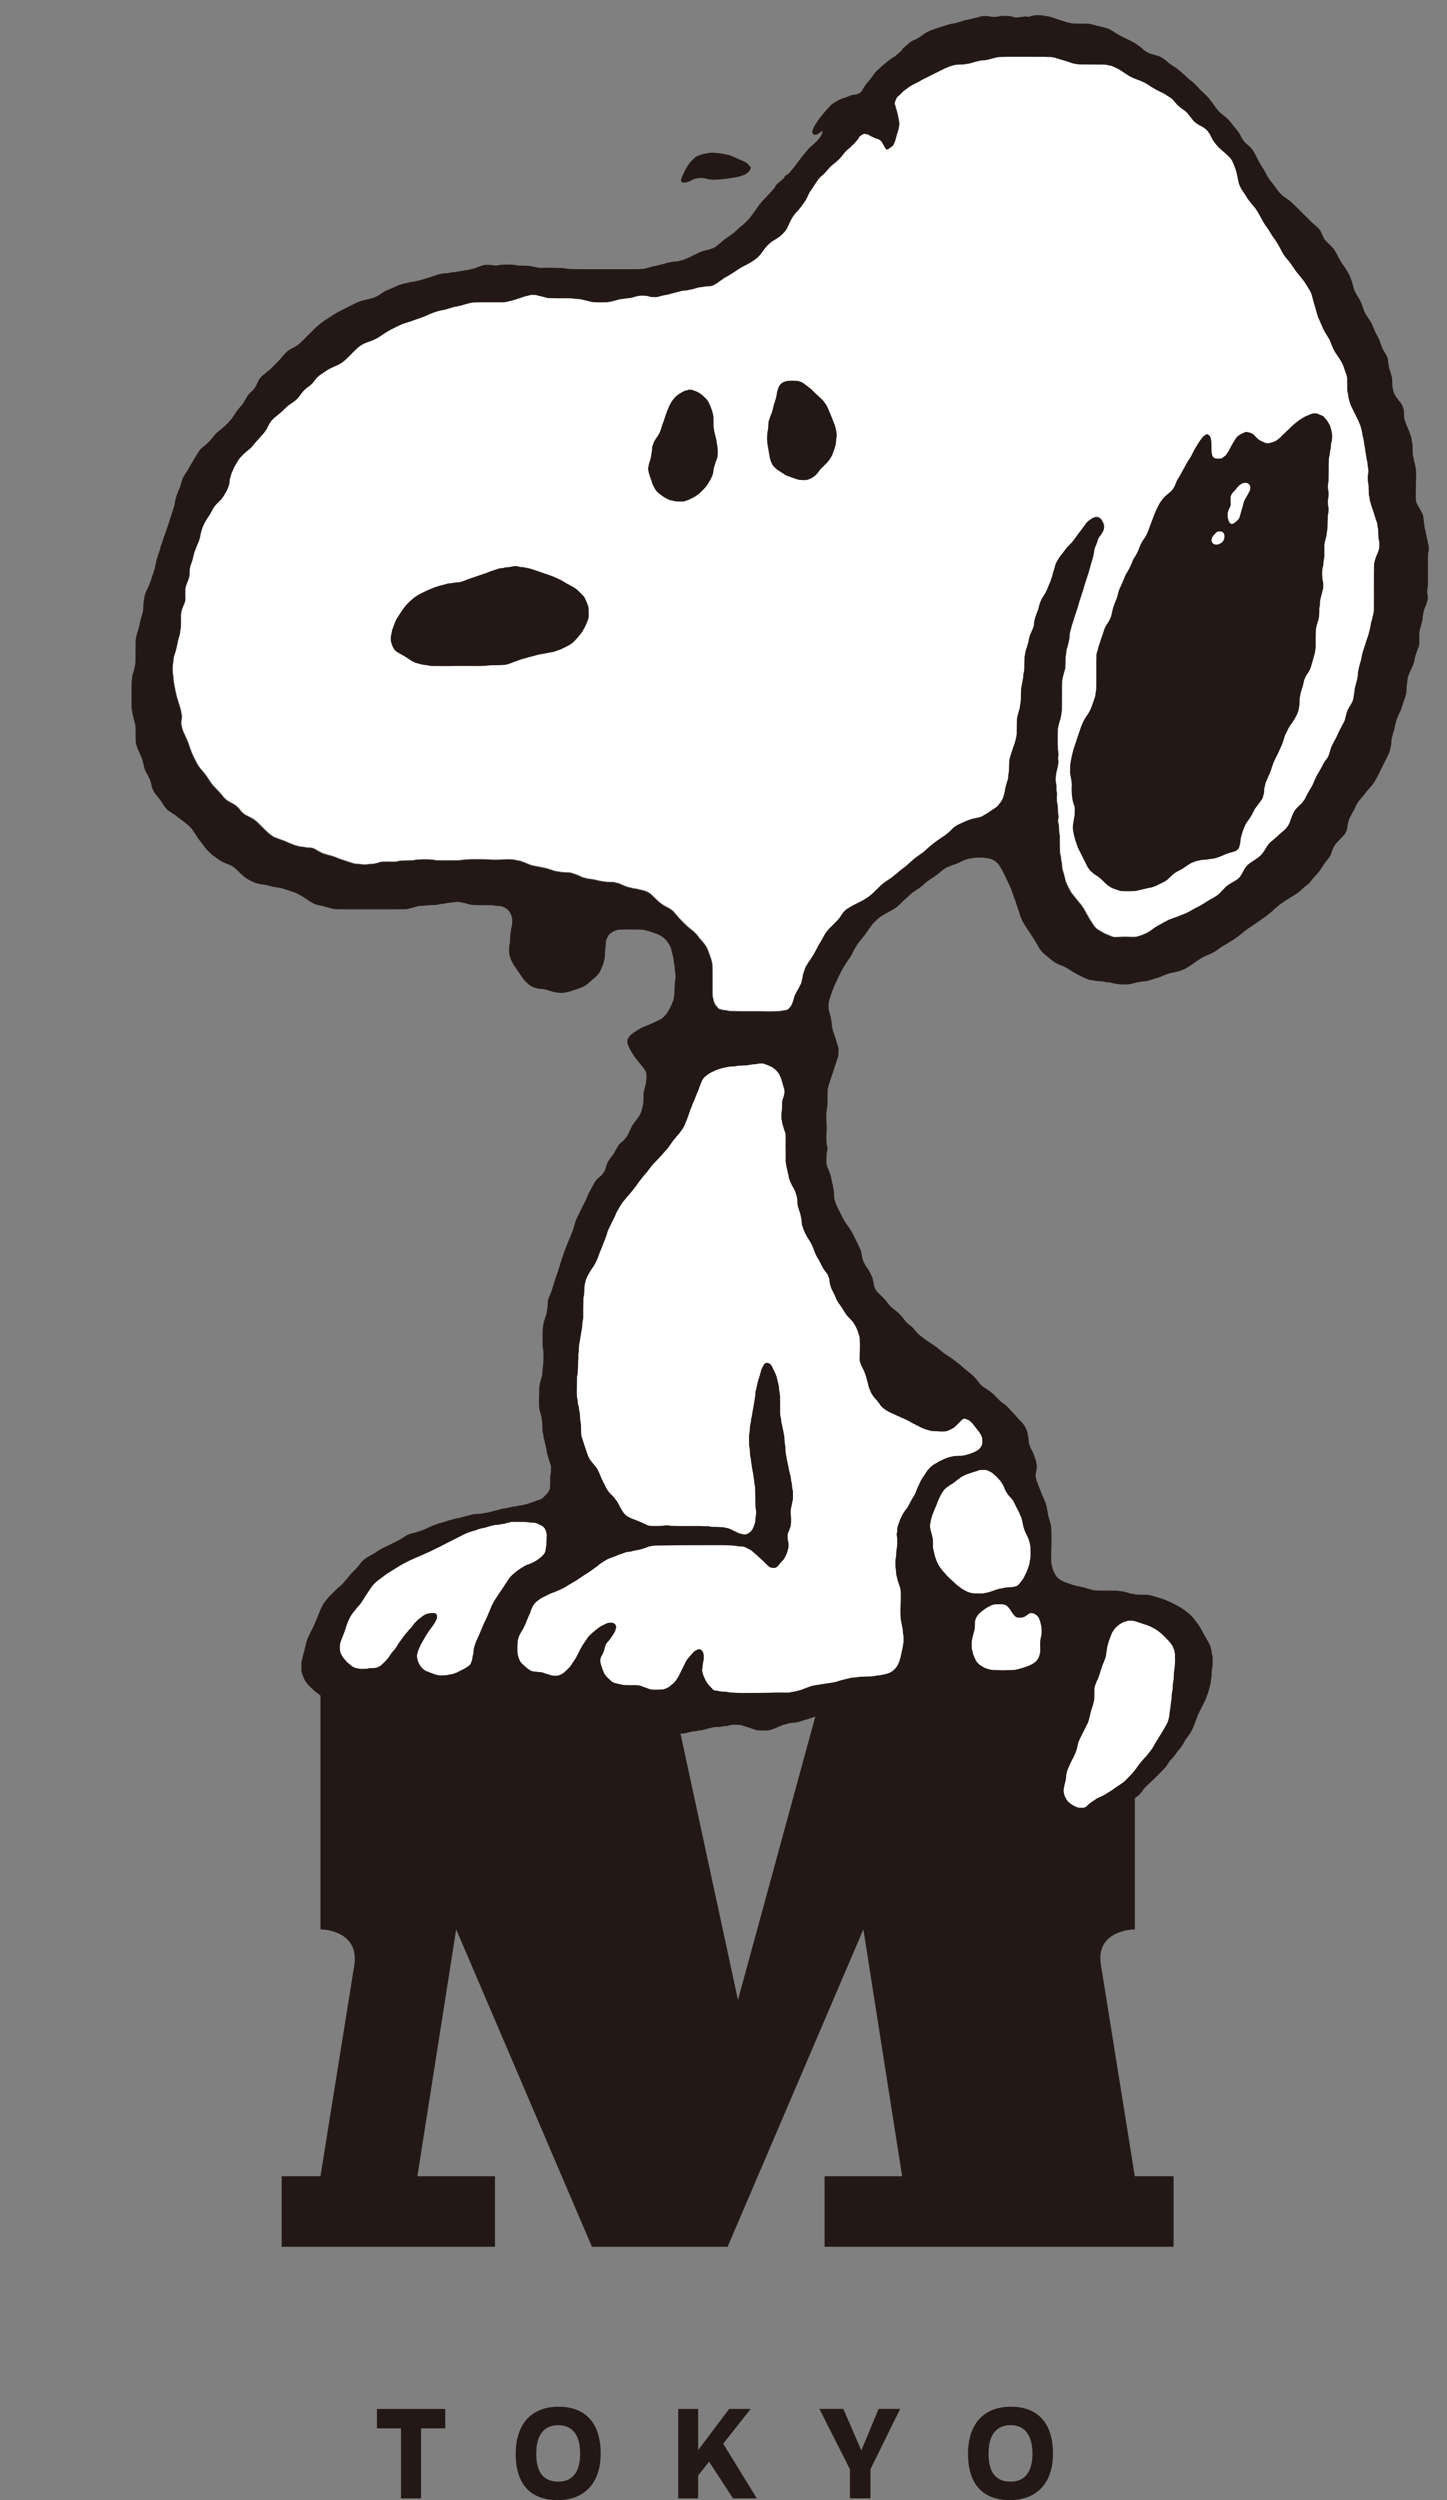 <svg xmlns="http://www.w3.org/2000/svg" width="88" height="152" viewBox="0 0 88 152"><rect x="0" y="0" width="88" height="152" fill="#808080" stroke="none"/><path fill="#231815" d="M52.507 117.301l2.357 15.008h-4.716v4.288h21.224v-4.288h-2.359l-2.062-12.864c-.343-2.137 2.064-2.144 2.064-2.144v-15.008H50.148l-5.268 19.296-4.165-19.296H19.489v15.008s2.359 0 2.064 2.144l-2.064 12.864H17.13v4.288h12.971v-4.288h-4.717l2.359-15.008 8.254 19.296h8.254l8.256-19.296z"/><path fill="#fff" d="M83.892 33.339l-.084.247-.027.06a3.107 3.107 0 00-.164.46l-.031.16-.008.621-.003 2.094-.005.163-.017.096-.029.127-.066.285-.058.187-.032.193-.06.287-.01.031-.058.22-.084.247-.071.217-.191.589-.025.094-.084.416-.041.123-.067.252-.054.255-.014.097-.011.196-.043.223-.083.315-.06.22-.017.195-.034.193-.029.227-.036.125a1.749 1.749 0 01-.166.318l-.115.197c-.061.116-.103.24-.13.368l-.058.22a.804.804 0 01-.103.274 9.283 9.283 0 00-.437.876l-.092.173-.081.142-.129.264-.077.249-.059.186a.885.885 0 01-.165.316c-.092.11-.165.231-.227.358-.105.216-.23.42-.354.625l-.126.265a2.931 2.931 0 01-.324.639l-.129.227-.161.321-.153.211-.188.182c-.251.246-.265.266-.425.611l-.114.305c-.04.175-.142.317-.248.455l-.163.159c-.133.097-.249.212-.368.324l-.321.278c-.132.098-.24.221-.328.361l-.12.194a1.54 1.54 0 01-.513.539l-.352.237a1.292 1.292 0 00-.269.236l-.075.107-.094.172-.147.255a.9.9 0 01-.271.278l-.307.186-.115.062-.209.155-.138.139-.089.096c-.258.275-.284.301-.669.514a5.297 5.297 0 00-.445.273l-.281.166-.262.132-.229.125a2.828 2.828 0 01-.527.258l-.334.131-.307.11-.243.093-.345.186-.17.097a3.064 3.064 0 00-.52.337l-.164.107a2.837 2.837 0 01-.57.241l-.124.039-.096.019-.261.004a6.02 6.02 0 00-.817.005l-.033.001c-.227.007-.229.006-.442-.084l-.242-.097c-.19-.086-.362-.199-.54-.306l-.142-.134-.272-.407-.276-.481a2.786 2.786 0 00-.317-.494l-.249-.303-.285-.358-.054-.082a5.158 5.158 0 01-.305-.614l-.027-.094-.046-.19-.056-.221-.068-.218-.026-.128-.016-.228-.011-.097c-.037-.105-.037-.214-.049-.322l-.019-.096a.772.772 0 01-.04-.257c-.01-.272-.014-.545-.012-.818a1.028 1.028 0 00-.029-.292l-.013-.13-.016-.327-.022-.128a.461.461 0 01-.01-.289.383.383 0 00-.002-.225l-.014-.129-.021-.425-.01-.097c-.047-.137-.042-.279-.043-.421l.013-.261-.04-.176c.036-.386-.069-.435-.04-.767.029-.331.08-.443.131-.716.071-.376.011-.233.011-.443l.023-.239-.015-.198-.016-.096a16.94 16.94 0 01-.004-1.275l.038-.191.065-.252.069-.218.023-.128.037-.258.011-.097.005-.392.001-1.014.011-.392.04-.191.067-.252.065-.219.018-.096.015-.392.004-.262.017-.129.026-.161c.008-.098.01-.197.059-.286l.065-.253.056-.255.015-.096.012-.229.025-.127.062-.219.057-.221.024-.061c.077-.26.161-.519.25-.776l.062-.185.051-.189.064-.219.112-.34.112-.341.019-.062.08-.282.09-.279.071-.217.072-.216.096-.345.068-.251.088-.28.031-.126.05-.256.005-.032c0-.123.045-.234.097-.343l.04-.089.073-.216a.741.741 0 01.145-.29l.097-.131.081-.142c.064-.12.08-.248.064-.381l-.014-.063-.128-.264-.144-.13a.418.418 0 00-.318-.016l-.145.074-.212.153-.115.116-.267.371-.24.31-.191.265c-.077.106-.155.21-.247.304l-.068.071c-.087.097-.19.18-.261.292l-.218.286-.082.102-.111.16-.161.284-.092.313-.018.062-.068.218-.047.19-.032.092-.07.217-.078.179-.061.151a3.229 3.229 0 01-.331.636 1.888 1.888 0 00-.199.445l-.074.284-.029.093-.076.181-.076.215-.06.254-.011.097a.771.771 0 01-.083.347l-.101.24c-.058.106-.085.223-.122.337l-.021.095c-.004.133-.064.253-.09.38l-.072.216-.04.158-.012.097-.036.159-.008.229-.013.556-.013.13c-.044.126-.043.257-.056.387l-.018.096-.037.192-.046.257-.018.129a9.192 9.192 0 00-.014.621l-.027.226-.016.096-.03.226-.057.187-.065.252-.018.063-.029.16-.007.425-.006.491-.032.193-.052.222-.059.186-.074.216-.041.124-.044.123-.025.095-.046.122-.059.221-.021.128-.015.425c-.003.109.009.219-.031.324l-.015.196a.62.62 0 01-.055.254l-.065.219-.055.222-.016.063c-.01.109-.029.216-.066.319a1.288 1.288 0 01-.219.505l-.184.228-.127.103-.246.161-.272.181-.281.166a.832.832 0 01-.277.093l-.287.059-.249.077-.121.048c-.15.059-.518.231-.651.302l-.184.135-.231.231-.252.207-.513.35-.184.136c-.16.132-.322.26-.47.405a1.914 1.914 0 01-.307.244l-.213.151-.209.156-.245.216a4.645 4.645 0 01-.502.417l-.129.1-.197.173-.18.141c-.1.085-.202.167-.319.227l-.32.227-.148.129-.35.344c-.19.198-.407.361-.642.501l-.171.095-.553.281-.308.184a1.043 1.043 0 00-.278.272l-.093.134c-.09.151-.207.28-.329.405l-.348.346c-.12.114-.211.249-.308.38l-.047.086c-.095.171-.183.346-.292.51l-.155.287-.139.259c-.102.18-.211.356-.334.523l-.038.053-.182.31-.137.401-.015.063a1.34 1.34 0 01-.065.319.732.732 0 01-.089.278c-.056.118-.112.236-.187.344l-.152.288-.038.124-.079.282-.067.149a.897.897 0 01-.238.308l-.087.041-.13.013-.096.017-.159.033c-.294.014-.588.023-.883.017a31.162 31.162 0 00-1.014-.007c-.382.004-.763-.004-1.145-.015l-.097-.009c-.115-.039-.236-.042-.354-.056l-.219-.064-.054-.034-.143-.178a.727.727 0 01-.143-.325l-.006-.032a1.033 1.033 0 01-.053-.353l-.002-.294v-1.047l-.008-.392-.01-.097-.059-.254-.197-.553-.013-.03a1.937 1.937 0 00-.316-.493c-.099-.116-.207-.224-.29-.354a2.382 2.382 0 00-.399-.385l-.202-.166a9.224 9.224 0 01-.601-.602l-.125-.151-.195-.22-.184-.135-.144-.076-.258-.141-.235-.176-.121-.109-.329-.318a1.166 1.166 0 00-.507-.284l-.254-.058-.127-.028-.062-.02-.195-.025-.189-.05-.127-.027-.215-.076-.178-.083c-.091-.036-.178-.084-.278-.09a.85.85 0 00-.32-.056l-.262-.006-.258-.034-.162-.023-.095-.022-.222-.051-.096-.019-.225-.037a.656.656 0 01-.255-.051 1.043 1.043 0 01-.339-.113l-.301-.126-.28-.087-.097-.012-.392-.014-.193-.03-.064-.014-.194-.027-.217-.071-.217-.07-.221-.055-.255-.053-.223-.045-.064-.012-.192-.034-.276-.099-.209-.093-.246-.086-.128-.023-.16-.033-.128-.025c-.174-.012-.348-.022-.523-.012l-.261.013a4.806 4.806 0 01-.588 0 13.97 13.97 0 00-.915-.023c-.24 0-.48.012-.719.027l-.097.013-.226.028-1.21.002c-.098 0-.197.003-.291-.034-.218-.015-.435-.033-.653-.028l-.425.02-.065.009c-.105.039-.215.03-.324.034l-.523.015-.129.016c-.148.053-.3.047-.453.048l-.262-.006-.294.005-.097.012-.314.088-.127.028-.261.016-.161.023-.194.006-.259-.03-.261-.018-.095-.023-.188-.056-.185-.063-.186-.061-.185-.063-.184-.065-.12-.05c-.154-.063-.253-.09-.465-.148-.136-.037-.273-.072-.404-.127l-.202-.107-.255-.146a.606.606 0 00-.25-.068l-.196-.009-.097-.01c-.105-.036-.215-.035-.323-.046l-.127-.031-.126-.034-.094-.027-.03-.013-.274-.106-.149-.065c-.156-.079-.323-.129-.487-.187l-.303-.119-.086-.047c-.13-.099-.264-.192-.38-.309l-.511-.507a1.876 1.876 0 00-.506-.354l-.204-.102a1.077 1.077 0 01-.349-.291l-.019-.027a1.329 1.329 0 00-.496-.415l-.172-.094a1.358 1.358 0 01-.414-.366c-.1-.13-.214-.247-.327-.365l-.247-.262-.12-.155-.127-.19a4.7 4.7 0 00-.452-.599 2.283 2.283 0 01-.311-.458 10.628 10.628 0 01-.297-.618l-.112-.306-.08-.248-.115-.27-.109-.237-.095-.208-.067-.217-.012-.064c-.047-.127-.037-.257-.026-.388l.016-.063a.701.701 0 00-.003-.292l-.022-.095c-.003-.156-.065-.297-.104-.443l-.062-.185-.053-.188-.059-.186-.07-.318-.013-.064-.044-.223-.046-.257-.019-.162c-.011-.119-.005-.24-.043-.356l-.008-.097v-.393l.017-.129.021-.129.028-.26.079-.249.03-.093.063-.253.057-.254.015-.097.039-.158.037-.125a1.02 1.02 0 00.067-.318l.011-.097c.04-.116.033-.237.035-.356l.005-.556a1.266 1.266 0 01.112-.473l.106-.273a.52.52 0 00.048-.254l-.003-.229.002-.36.04-.191.093-.243.09-.244.035-.192.004-.196.017-.228.057-.187.086-.246.043-.157.074-.317.139-.366.139-.33.07-.217.037-.192.019-.096.063-.22.053-.154.082-.178c.064-.126.132-.25.212-.367a4.02 4.02 0 00.285-.476l.066-.113a1.38 1.38 0 01.244-.305l.23-.233.12-.155.232-.394.119-.303.033-.159.016-.196.11-.375.172-.387.243-.425.1-.129a3.64 3.64 0 01.523-.493c.104-.081.197-.171.277-.276l.123-.152.479-.536.066-.073.149-.214.148-.291.122-.192a1.39 1.39 0 01.227-.233l.377-.313.072-.066.118-.113c.243-.232.242-.233.534-.429.183-.123.339-.274.462-.456.136-.201.305-.371.503-.509.136-.095.251-.208.346-.343a1.51 1.51 0 01.446-.426l.217-.146c.159-.117.333-.205.513-.286l.209-.091a1.86 1.86 0 00.562-.386l.535-.529.142-.136c.114-.102.242-.185.377-.256.136-.071.282-.113.425-.166.166-.061.386-.165.527-.257l.38-.255.224-.135.525-.265c.176-.086.358-.159.546-.213l.217-.07.214-.078.216-.075.247-.085.274-.106.237-.109.243-.096.248-.08.286-.066.129-.021.312-.093.125-.036c.093-.031.186-.06.286-.064l.126-.032.031-.011c.121-.008.232-.059.347-.091l.252-.066.063-.016.192-.034.491-.009 1.047-.001.294-.003a.78.78 0 00.257-.04l.222-.049.25-.072.216-.072.403-.132.191-.042c.138-.052.279-.04.42-.034l.064.013.094.027.222.053.189.048a.75.75 0 00.256.048l.425.011h.883l.194.021.097.014.261.015.159.033.221.054.221.054.063.017.16.03c.283.011.567.009.85.002l.192-.033.096-.021.158-.039.314-.086.13-.014.225-.035.259-.028.128-.022.219-.064.222-.049c.153-.015.305-.01.457.008l.095.02a.79.79 0 00.288.05c.153.005.306.005.449-.059l.223-.051.192-.033.126-.031.063-.018.347-.091.22-.06.063-.016.192-.037.163-.009.128-.024.095-.024c.143-.009.274-.069.411-.102l.093-.029.227-.026.192-.037.229-.011c.101 0 .193-.03.283-.072l.197-.115.078-.06.347-.244.339-.197.332-.208c.201-.152.419-.274.644-.385.206-.102.399-.223.585-.357.116-.083.216-.183.308-.291l.231-.316c.127-.165.273-.312.432-.444l.109-.071.278-.171.182-.137.024-.022c.292-.284.314-.316.47-.658l.053-.119.085-.176c.1-.183.221-.348.367-.498.145-.149.406-.492.561-.762l.089-.174a1.44 1.44 0 01.205-.37l.342-.517.133-.186.114-.116c.107-.077.198-.171.289-.265l.107-.124.171-.198.173-.149c.193-.144.369-.306.525-.49l.122-.153c.097-.133.213-.245.346-.344l.308-.292.204-.244c.048-.026.051-.148.193-.239.142-.091.187-.108.239-.097l.204.04.15.091.059.027.206.098.187.059c.06.025.16.077.221.168l.131.227c.038.058.127.248.182.244.055-.004.182-.094.227-.128l.104-.079.049-.042.125-.295.094-.361.084-.247.02-.095.043-.224.003-.129-.037-.225-.046-.223-.058-.254-.072-.217-.002-.064-.07-.181c.002-.122.069-.22.106-.333.034-.104.157-.163.231-.244a1.89 1.89 0 01.391-.345c.159-.135.34-.235.526-.326l.233-.119.227-.129.642-.322.468-.233.264-.13.271-.112.187-.054.094-.026.16-.028.392-.012.193-.031.063-.014c.144-.004.274-.066.411-.099l.189-.048.222-.051.229-.013.192-.037.283-.075.253-.062.129-.02.458-.015h1.145l1.145.001.458.015.191.04.249.078.282.081.249.077.247.085.062.021.321.059.097.007.327.003 1.014.004.229.006.191.037.031.011c.133.014.251.068.369.125.157.076.312.155.454.256l.301.196c.145.098.3.176.464.236l.335.128c.159.072.319.142.463.242.224.156.462.287.706.409.146.073.295.141.429.236l.165.106c.121.077.224.174.309.288l.172.197.201.166.132.097c.149.095.271.216.373.361l.244.307.043.049c.106.076.197.172.319.227l.14.073c.138.07.257.163.362.276l.132.186.163.32.104.165c.149.191.213.267.344.393l.171.152c.152.124.296.258.432.399a.96.96 0 01.168.24l.127.3.065.184.058.187.054.254.047.223.008.032c.021.201.12.371.213.544.124.179.246.36.354.549l.303.385.15.173.093.134.119.195.298.544.141.22c.102.128.189.266.274.406.079.13.161.259.254.38l.128.19c.107.177.209.357.303.541.099.195.22.375.37.536.112.12.203.255.295.391l.241.35.27.328.14.18c.161.207.283.439.424.659l.09.21.075.283.057.22.057.187.065.219.059.22c.075.242.081.267.16.427l.141.33.106.239.128.228.223.362.041.089.144.364c.061.128.116.258.198.375l.253.381c.112.174.212.355.267.557l.086.246.073.216.025.128.005.36.002.392.029.16.017.063.023.195.051.189.032.126.08.214.187.381.26.527.134.333.033.126c.026.128.07.252.074.384l.017.063.031.127.049.256.019.129.043.257.026.194.044.257.02.129.019.129c.041.104.044.213.053.321l.022.162a.69.69 0 01.003.355l-.015.096-.003.294.014.096.034.226.014.425c.002.087 0 .175.034.258l.007.032.024.195.056.187.022.095.098.277.078.249.091.279.083.247.021.095.015.13.04.191.005.196.014.327.013.097c.045.115.042.235.042.355l-.015.223z"/><path fill="#231815" d="M65.292 48.866l.051.155.018.096-.009.458-.013.064-.034.193-.043.257-.014.096-.001.229.026.161.039.192.082.315.094.278.082.213.102.205.337.671.073.146c.11.248.296.428.511.583.219.126.404.294.58.474l.07.069c.154.141.325.255.524.324l.216.074a.74.74 0 00.286.059c.262.01.523.009.785-.008l.191-.039.063-.016.222-.052.285-.07.097-.016.128-.025.247-.085.555-.277.161-.11.26-.249c.102-.099.218-.18.343-.248l.115-.061c.157-.077.305-.169.441-.278l.276-.173.305-.116.16-.029c.104-.04.212-.048.321-.054l.131-.009.096-.015.226-.034.065-.004.222-.047.276-.098.238-.106.214-.08.251-.072.123-.042a.435.435 0 00.261-.184l.033-.056.076-.316.01-.163.033-.159.019-.062c.03-.126.086-.306.126-.404l.073-.182.069-.147.202-.297c.077-.106.147-.215.202-.335l.151-.289.255-.339.135-.184a.648.648 0 00.121-.299.764.764 0 00.051-.288.768.768 0 01.051-.288c.007-.111.05-.211.093-.311l.17-.389.064-.15.075-.216c.066-.231.157-.452.266-.665l.133-.262.242-.535.091-.279c.036-.125.077-.249.132-.368l.194-.377.163-.245.146-.217.161-.284.092-.244.023-.095.024-.128.03-.193.01-.36.04-.224.052-.222.072-.216.02-.062.081-.349c.038-.126.092-.244.161-.356l.057-.08c.069-.111.138-.222.184-.345l.055-.187.025-.094.065-.219.05-.189.049-.155.052-.322.007-.163.001-.523.013-.49.038-.191.076-.249.058-.221.019-.096.015-.261c.007-.13-.013-.262.033-.389l.018-.327.032-.159.059-.22.054-.222.028-.094.016-.096-.001-.294-.009-.064c-.043-.115-.042-.235-.049-.355a3.175 3.175 0 01.009-.425l.01-.064c.049-.125.045-.257.059-.386l.018-.096.033-.225-.001-.392.002-.327.042-.224.078-.283.015-.096.022-.195c.03-.107.03-.215.033-.324l.017-.588.013-.13c.044-.127.035-.258.033-.389l-.006-.065c-.043-.127-.031-.259-.031-.389l.011-.097c.044-.161.029-.325.02-.488l-.027-.127c-.006-.119-.016-.239.019-.357l.015-.129.006-.327.004-.752.009-.261.014-.096c.039-.093.041-.191.051-.289l.013-.097c.037-.094.037-.192.044-.29.006-.087.01-.174.045-.256l.013-.064c.014-.141.025-.282.012-.424l-.038-.191-.024-.094-.064-.218-.146-.254-.184-.229a.385.385 0 00-.185-.129l-.15-.064a.6.6 0 00-.317-.058l-.096.015a4.73 4.73 0 00-.481.202l-.306.188-.334.262-.426.406-.447.432-.207.16-.209.09-.253.063-.16-.013-.121-.048c-.327-.158-.311-.144-.528-.372l-.094-.091a.477.477 0 00-.228-.121l-.19-.046-.065.004-.152.06-.173.092a.753.753 0 00-.305.287c-.129.202-.25.408-.356.624l-.046.087-.181.271-.236.174-.062.019-.196.009a.43.43 0 01-.246-.075l-.063-.072-.051-.188-.012-.294-.004-.294c.006-.144-.033-.28-.068-.417l-.015-.029-.152-.119-.032.001-.091.034-.156.114-.177.234-.159.247c-.096.158-.194.315-.273.483l-.134.261-.163.245-.145.255-.343.631-.102.167c-.063.09-.11.187-.147.29l-.063.15a1.1 1.1 0 01-.306.418l-.226.188-.097.087a2.496 2.496 0 00-.313.417 6.138 6.138 0 00-.342.74l-.115.305-.104.274-.124.336a2.07 2.07 0 01-.236.464 2.123 2.123 0 00-.246.423l-.049.12c-.069.208-.171.4-.287.585a1.395 1.395 0 00-.185.38c-.087.2-.179.397-.297.581a1.35 1.35 0 00-.156.322l-.113.271-.121.267a1.873 1.873 0 00-.155.462l-.066.218-.036.091c-.066.161-.133.322-.18.489l-.03.093-.076.351-.04.124a2.16 2.16 0 01-.214.403 1.6 1.6 0 00-.221.471l-.073.216-.076.215-.07.217-.073.216-.093.346a.708.708 0 00-.054.287l-.006.36v1.309l-.004.327-.033.225-.012.064c-.004.144-.061.275-.103.41l-.098.276a2.298 2.298 0 01-.283.586c-.084.127-.172.252-.239.389l-.112.236-.089.245-.228.68-.072.217-.063.185-.07.217-.031.126-.073.318-.064.351c-.032.156-.011.392-.023.534-.011.142.125.574.102.841-.023.258.015.865.114 1.083zm9.374-17.543v-.033h.004v-.098l.039-.157.099-.205a.405.405 0 00.047-.22l-.013-.228.006-.163.026-.093a.724.724 0 01.141-.217l.136-.14.097-.131.109-.119.162-.109.122-.041.13-.004a.25.25 0 01.175.075l.045.047.047.118a.603.603 0 01-.051.253l-.185.343-.087.138-.078.178-.074.282-.074.249-.051.187-.072.249-.034.055a1.221 1.221 0 01-.318.277l-.09.034-.118-.039-.087-.173-.014-.063a.536.536 0 01-.039-.252zm-.922 1.32l.032-.056.177-.19a.234.234 0 01.204-.08h.036l.094.008.03.011a.28.28 0 01.14.206l.002.097a.463.463 0 01-.186.363l-.172.088-.128.014a.308.308 0 01-.233-.097l-.053-.114a.533.533 0 01.057-.25zM45.578 10.085c.034.057.114.045.068.17-.045.125-.134.202-.14.208l-.201.155-.214.07-.121.043-.434.085-.43.062-.218.019-.301.026-.219.007-.213-.022-.176-.035-.119-.03a1.24 1.24 0 00-.515.015l-.129.028-.083.029-.102.061-.142.064-.126.043-.219.022c-.074-.013-.137-.083-.131-.158.006-.075.189-.478.222-.538.082-.151.165-.3.261-.439s.214-.239.332-.359c.063-.065.142-.102.228-.143l.294-.105.302-.053.123-.02.149-.009c.35.018.688.067 1.027.151l.097.037.286.121.279.125.063.022c.111.042.219.1.316.164l.094.068.092.116z"/><path fill="#fff" d="M42.212 93.938l1.439-.004c.305-.001.61.012.915.024l.226.031.129.017.261.016.125.034.321.161.081.055.37.322.142.136c.165.143.323.293.472.452l.131.097.155.044h.098a.314.314 0 00.225-.118l.212-.248.133-.144.056-.08.132-.262.067-.218.034-.126.014-.063.001-.229-.012-.064a1.625 1.625 0 01-.041-.486l.023-.095.068-.148.085-.246.021-.162a2.432 2.432 0 00-.004-.49 1.878 1.878 0 01.007-.424l.02-.095.046-.223.026-.127.031-.159-.001-.425-.011-.097c-.047-.114-.039-.236-.052-.354l-.013-.097c-.049-.113-.042-.235-.061-.353l-.024-.095-.078-.316-.014-.097-.041-.191-.022-.095-.053-.255-.021-.129-.022-.128-.038-.225-.011-.294-.029-.193-.015-.096-.012-.196c-.007-.109-.007-.217-.046-.322l-.018-.129-.037-.158-.027-.127-.013-.097-.05-.189-.016-.196-.005-.032c-.054-.158-.05-.322-.053-.485l-.001-.589-.002-.262-.016-.129-.033-.226-.03-.292-.051-.222-.069-.285-.053-.154-.051-.12-.185-.382c-.075-.147-.108-.163-.262-.229h-.063l-.091.036-.052.039a2.397 2.397 0 00-.19.379l-.016.063-.067.251-.098.311-.055.221-.057.254-.01.064c-.047.125-.048.256-.055.387l-.037.225-.02.129-.045.257-.021.129-.052.289-.018.129-.014.097c-.044.114-.048.234-.061.353l-.023.095-.025.128-.021.294-.04.291v.294l.005.294.009.097c.039.116.03.237.04.356.008.108.004.219.046.322l.023.195.04.258.021.162.043.224.021.128.04.258.019.129.027.26c.038.082.034.17.035.257l.012.654.016.49.017.129a.765.765 0 01-.001.356l-.015.096-.019.261-.038.158-.084.213a.688.688 0 01-.404.402.329.329 0 01-.193.017l-.254-.06-.089-.039-.411-.2c-.089-.039-.178-.083-.279-.089l-.095-.025-.096-.02-.457-.021c-.131-.002-.262.009-.389-.031l-.032-.004-.49-.019-.654-.001c-.382 0-.763.004-1.145-.009l-.226-.031-.129.001-.193.028a7.859 7.859 0 01-.752.002l-.126-.03-.209-.093c-.174-.091-.358-.158-.539-.234l-.244-.092-.204-.103a.803.803 0 01-.289-.26 2.522 2.522 0 01-.205-.333l-.043-.088-.144-.256-.178-.234-.089-.096-.137-.141a1.525 1.525 0 01-.28-.4l-.247-.497-.087-.211-.091-.209a1.393 1.393 0 00-.222-.36l-.206-.253a1.35 1.35 0 01-.246-.421l-.008-.032-.056-.153-.136-.401-.067-.218-.071-.217-.049-.155-.014-.228-.01-.425-.012-.097-.032-.226-.018-.327-.013-.097c-.037-.104-.041-.214-.052-.322l-.012-.064c-.052-.112-.05-.233-.061-.352l-.003-.032c-.054-.192-.048-.389-.049-.585l.009-.654c.002-.098.001-.196.032-.291l.014-.129c.014-.239.027-.479.026-.719l.018-.162-.007-.16.004-.096.021-.128.021-.425.019-.129a.776.776 0 00.046-.256l.043-.224.018-.129.046-.257.015-.096.014-.229.017-.129c.033-.095.033-.193.033-.291v-.491l.017-.588.012-.13c.038-.117.031-.237.038-.356l.011-.261.029-.16.018-.063c.018-.132.071-.25.129-.368.091-.187.197-.364.315-.534a3.04 3.04 0 00.344-.665l.097-.277.117-.27.066-.184.147-.363.089-.245.015-.063.057-.186.241-.5.175-.351.115-.269.129-.227.187-.307.079-.104.226-.279.194-.221.188-.226c.13-.174.267-.344.386-.526l.083-.101.202-.257.194-.221.235-.314.104-.125.43-.448.259-.294.064-.074c.133-.131.237-.284.342-.437l.132-.186.269-.328c.117-.116.203-.256.304-.384l.05-.084c.054-.107.112-.211.147-.327l.076-.18.079-.214.064-.185c.039-.125.083-.248.14-.366.034-.127.091-.244.146-.363l.072-.182.06-.151.048-.121.079-.179.077-.214.068-.184.05-.12a.842.842 0 01.273-.361c.103-.08.207-.16.326-.216l.207-.098.089-.042.185-.064.187-.057.127-.027.224-.045.129-.019.261-.013.097-.01c.127-.043.259-.031.389-.041l.261-.011.097-.014.256-.046c.119-.009.24-.004.355-.049l.228-.01.095.02.246.087.207.096c.18.088.319.226.441.382l.05.084.097.207.079.248.089.313a.704.704 0 01.054.351l-.037.191-.038.125a.759.759 0 00-.067.317l-.005.294-.025.259-.013.13-.002.196.023.161.022.095c.005.133.064.252.093.379l.062.185c.046.09.054.187.06.286l.003.262a9.185 9.185 0 000 .621v.36l-.005.294.031.225.024.128.042.191.023.095.06.254c.012.133.056.254.109.374l.111.235c.076.119.138.247.195.377l.059.186.026.094.028.16.011.294.023.128.09.279.062.186.032.16.042.224.012.196.016.096.095.278c.094.233.212.453.351.663.102.155.18.323.247.496l.141.365.062.115c.092.148.178.3.253.457.09.188.194.365.328.525.101.12.144.267.188.413l.017.162.027.16.085.246.073.146c.074.158.163.308.214.476l.147.254c.114.146.218.299.309.461l.142.219.083.101.181.189c.197.196.328.432.43.687l.081.248a.845.845 0 01.062.318c.016.305.009.61-.003.915l-.005.327.027.127.056.153.069.148.129.264.11.306.056.221.053.188.016.063.045.19.125.301c.076.145.169.279.28.4l.068.071.16.206c.089.154.216.272.364.37l.192.123.265.127.506.227.327.147.146.072.139.086.67.339.212.083.22.057.094.027.063.014.555.027c.332.003.344-.004.656-.159a.887.887 0 00.239-.169l.346-.348.098-.086.125-.019.239.104.174.147.406.512c.091.111.154.237.207.368l.02.095.007.196a.537.537 0 01-.075.28l-.056.08a.8.8 0 01-.254.201 3.244 3.244 0 01-.452.187l-.157.041-.127.028-.161.025-.392.012-.192.036-.063.016-.158.039-.213.081-.353.17-.337.2-.078.06c-.14.122-.271.252-.364.416l-.145.218a2.097 2.097 0 00-.214.366c-.076.168-.164.331-.222.508a1.746 1.746 0 01-.188.38c-.111.175-.204.36-.3.543l-.105.165c-.173.2-.289.434-.399.672l-.153.43-.01.064-.014.229-.025.128-.003.096.021.096c.007.174.019.349.007.523l-.013.097-.037.258-.011.261-.024.161-.019.129-.005.294.027.259.023.227a.77.77 0 00.049.255l.044.19.071.217.063.185.037.158c.023.272.023.545.007.817a7.498 7.498 0 00-.01.687l.007.163.011.13.006.032.067.352.04.191c.018.14.009.284.051.421l.008.359-.009.064-.047.29-.025.128-.03.127-.067.318-.061.22-.073.181a1.06 1.06 0 01-.281.397l-.072.066-.164.106-.216.074-.127.029-.224.044-.227.029-.225.036-.097.013-.686.02-.193.027-.096.015-.228.016-.191.041-.063.016-.253.061-.22.059-.217.069-.254.058-.194.026-.258.039-.161.021-.224.041-.161.022-.223.044-.156.047-.243.095-.275.102-.156.045c-.127.027-.251.072-.383.075l-.032.007c-.093.04-.191.04-.289.041h-.065c-.403-.009-.807 0-1.21.011l-.687.005-.589.005c-.305.002-.61-.013-.915-.032l-.064-.013-.193-.032-.261-.012-.097-.01c-.104-.04-.213-.04-.321-.057l-.085-.046-.247-.261c-.084-.1-.16-.207-.218-.324l-.123-.267-.045-.156-.034-.126-.004-.095.03-.127.017-.228.026-.128.024-.128.004-.196a.62.62 0 00-.083-.312l-.096-.085-.062-.022-.094-.002-.204.103-.075.063-.174.195-.105.125a1.316 1.316 0 00-.25.381l-.29.586-.088.175a2.188 2.188 0 01-.257.378l-.023.024-.274.232c-.095.076-.207.12-.318.163l-.095.019a4.62 4.62 0 01-.588.015.786.786 0 01-.286-.059l-.214-.079-.276-.1-.192-.034-.425-.001-.294-.004c-.087-.003-.174-.005-.257-.04l-.096-.017-.348-.085-.14-.083-.309-.292-.133-.185-.103-.239-.079-.248a.879.879 0 01-.065-.351l.037-.157.123-.23.09-.245.027-.128a.687.687 0 01.121-.265l.041-.051c.151-.159.266-.345.387-.526l.077-.144.069-.25-.004-.032-.05-.12-.129-.094a.9.9 0 00-.293-.005l-.063.017a4.523 4.523 0 00-.466.236l-.159.114-.3.252-.214.202-.041.051-.308.461-.162.284-.071.147-.197.376-.217.326-.052.083-.118.156-.306.295c-.1.087-.218.144-.34.19l-.128.024a1.372 1.372 0 01-.326-.02l-.062-.019-.187-.059-.187-.057a.575.575 0 00-.285-.063l-.291-.035-.13-.013-.121-.045a2.277 2.277 0 01-.363-.277l-.143-.135c-.106-.086-.159-.206-.208-.327l-.05-.155-.026-.128a3.486 3.486 0 01-.009-.49l.009-.196c-.006-.123.041-.235.068-.351l.039-.09.125-.229c.085-.115.135-.248.204-.372l.236-.572.068-.148.037-.09c.038-.161.116-.304.197-.446l.126-.148.256-.203.112-.067.35-.176c.117-.058.234-.117.36-.153l.36-.152c.177-.083.358-.162.517-.278l.507-.298.325-.22.191-.126.194-.121.215-.147.184-.136c.103-.08.22-.142.31-.239l.189-.129.25-.154.148-.067.397-.148.179-.08.155-.049.185-.064a.761.761 0 01.252-.064.741.741 0 00.255-.05l.416-.082.094-.025.157-.045.154-.054.182-.071.161-.028.193-.027 1.014-.012 1.374-.011-.004-.004zm-10.6-1.416l.294.001.259.027.097.01.196.011c.089.002.171.03.25.068l.293.143.113.114.047.086c.06.118.093.242.093.376l-.025.588-.044.257a.478.478 0 01-.139.321 2.186 2.186 0 01-.596.451l-.297.135c-.099.014-.183.068-.271.11l-.249.155a3.723 3.723 0 00-.555.455l-.123.152-.777 1.17a3.58 3.58 0 00-.35.662l-.188.452-.083.177c-.065.138-.138.271-.186.417l-.082.178-.111.271-.147.327-.103.239-.08.248-.049.222-.009.163-.027.127-.022.095c0 .123-.049.234-.085.348a.4.4 0 01-.126.188l-.214.149-.522.269-.276.1-.096.017-.097.012-.191.042-.327.009-.065-.001-.193-.031-.369-.13-.181-.074a.705.705 0 01-.301-.189.925.925 0 01-.226-.317c-.038-.09-.083-.178-.089-.279l-.025-.094-.004-.096.043-.191.026-.094.127-.3.059-.117.293-.509.233-.354.118-.156c.113-.147.212-.303.29-.472a.433.433 0 00.027-.256c-.009-.056-.076-.12-.134-.127l-.065-.007-.131.004-.226.027a1.254 1.254 0 00-.344.184l-.101.082c-.147.097-.265.225-.384.353l-.041.051c-.058.107-.144.192-.226.278l-.297.348-.04.051-.345.476-.135.223-.095.132a2.539 2.539 0 00-.317.414l-.055.081a3.969 3.969 0 01-.478.492l-.229.123-.096.018-.294.017-.098.005c-.16.045-.324.033-.487.036h-.033l-.129-.02-.127-.03a.651.651 0 01-.293-.138l-.251-.209-.044-.048-.107-.123a1.25 1.25 0 01-.258-.413l-.031-.126-.012-.163.011-.261.073-.216.023-.061.109-.272.101-.275.088-.28.031-.092.112-.271.105-.202c.074-.107.138-.222.232-.315.111-.148.23-.29.356-.426l.111-.161.19-.304.38-.571.08-.103c.118-.129.242-.25.386-.351l.392-.294.217-.145.195-.118.166-.104c.195-.119.386-.245.591-.347.253-.126.503-.258.768-.36l.418-.184.416-.187.469-.23.465-.239 1.02-.516c.165-.084.337-.153.515-.203l.25-.076.214-.079.19-.044.191-.04.249-.078.221-.057.096-.018.196-.014.128-.022.095-.021c.156.002.295-.076.447-.092a.557.557 0 01.255-.041h.392l.001-.003zm39.852 8.455l-.021.366-.014.097-.034.258-.015.392-.032.193-.018.129-.013.261-.013.13c-.047.148-.041.301-.051.453l-.042.29-.023.227-.036.225-.023.161c-.01.108-.013.217-.055.32l-.009.065-.059.185-.221.399-.271.446-.258.416-.064.114a2.246 2.246 0 01-.292.432l-.139.181-.243.265a4.681 4.681 0 00-.363.461 4.36 4.36 0 01-.345.435l-.41.422-.154.12c-.199.132-.404.257-.592.406l-.387.242-.11.07-.147.07-.267.122-.084.049-.079.058-.296.202-.241.22-.149.058-.261-.004-.095-.02a1.62 1.62 0 01-.482-.269.82.82 0 01-.23-.273l-.074-.145-.04-.123-.033-.16-.003-.096.037-.192.018-.096.071-.284.037-.257c-.003-.145.044-.279.088-.413l.138-.331.207-.407.126-.265.075-.215.029-.127.077-.317.091-.209.335-.671.159-.322.059-.186.068-.285.072-.284.033-.092.077-.249.054-.222.014-.096.005-.359.001-.261.038-.191.093-.243c.129-.242.155-.361.256-.668l.069-.217.064-.185.091-.209.087-.246.019-.095.007-.098.033-.192.025-.161.017-.096.079-.282.12-.337c.047-.11.084-.224.162-.319a.758.758 0 01.159-.206l.144-.133.107-.075c.114-.064.227-.13.357-.156a.488.488 0 01.222-.044l.196.004.127.026.248.079.215.074.248.08c.125.037.241.098.358.157.127.063.248.136.362.22l.178.143c.16.148.311.305.461.463.091.095.16.206.23.316l.095.242.038.191c.015.139.014.281.012.448zm-8.789-6.599v.261l-.022.161-.021.095-.028.194-.08.248-.093.243-.145.292c-.052.095-.106.19-.179.272l-.099.13-.114.117-.053.036-.251.066-.359.018-.192.032-.063.015-.255.05-.217.071-.215.076-.156.048-.127.029-.127.027-.128.024-.49-.003-.096-.014-.16-.03-.124-.039-.176-.085-.227-.129-.31-.239-.214-.201-.217-.197-.116-.114-.303-.342-.159-.207a1.879 1.879 0 01-.242-.496l-.065-.184-.06-.253-.016-.096a.661.661 0 01-.038-.257l-.007-.392-.033-.192-.079-.282-.064-.286.003-.162.038-.158c.003-.133.066-.252.09-.38l.117-.304.179-.42c.044-.158.123-.301.191-.449.064-.14.151-.264.238-.389l.138-.138.216-.147a3.17 3.17 0 00.4-.282l.261-.196.083-.051.204-.102.183-.069.278-.092.248-.078a.754.754 0 01.318-.061c.246-.001.281.001.528.135l.029.016c.057.036.319.264.368.321l.086.098c.101.101.175.222.249.342l.053.118.075.181c.064.139.151.264.249.381l.044.048c.191.208.182.2.309.456l.266.524.124.301.05.189.071.351.096.277.126.265.069.148.055.153.041.157.026.128.02.129v.294l.001-.001zm-1.676 7.17l-.642-.014-.16-.031-.126-.034-.214-.077-.25-.155a1.046 1.046 0 01-.208-.207l-.038-.053a2.156 2.156 0 01-.205-.514l-.046-.19-.017-.096v-.36l.035-.192.021-.095.039-.158.084-.315.01-.097.01-.36.027-.127.061-.151.129-.188.222-.192.158-.116.164-.107c.329-.179.346-.178.681-.186a1.8 1.8 0 01.359.022l.144.073c.086.084.166.172.229.276l.107.164.056.08c.156.182.176.197.419.197l.13-.01.094-.026.195-.118.102-.082.058-.028a.401.401 0 01.225.011.564.564 0 01.346.326c.039.09.079.179.086.28l.025.094.023.095c.017.163.024.326.009.49l-.026.128-.039.158a3.014 3.014 0 00-.015.425l.006.294-.032.192-.072.216-.108.163-.092.093-.159.113a2.466 2.466 0 01-.42.179l-.248.082-.219.062-.063.016-.192.036-.663.014zM74.67 31.291v-.098l.039-.157.099-.205a.405.405 0 00.047-.22l-.013-.228.006-.163.026-.093a.724.724 0 01.141-.217l.136-.14.097-.131.109-.119.162-.109.122-.041.13-.004a.25.25 0 01.175.075l.045.047.047.118a.603.603 0 01-.051.253l-.185.343-.087.138-.078.178-.074.282-.074.249-.051.187-.072.249-.034.055a1.221 1.221 0 01-.318.277l-.09.034-.118-.039-.087-.173-.014-.063a.558.558 0 01-.039-.255v-.033l.004.003zm-.478 1.027l.094.008.03.011a.28.28 0 01.14.206l.002.097a.463.463 0 01-.186.363l-.172.088-.128.014a.308.308 0 01-.233-.097l-.053-.114a.561.561 0 01.059-.251l.032-.056.177-.19a.234.234 0 01.204-.08l.034.001z"/><path fill="#231815" d="M27.755 40.49l-.654.008-.883-.008-.192-.032-.095-.02a1.691 1.691 0 01-.353-.059l-.221-.056c-.107-.025-.203-.077-.3-.126l-.164-.107-.245-.162-.141-.081-.34-.194a.651.651 0 01-.209-.202 1.17 1.17 0 01-.136-.296l-.04-.124-.018-.096.002-.229.018-.096.026-.094.032-.193.087-.246.093-.244.115-.233.282-.44.073-.108c.101-.128.195-.262.315-.374l.138-.139.249-.21c.163-.115.322-.214.505-.298.148-.068.29-.149.445-.203l.21-.091.154-.054.217-.07.063-.016.252-.064.219-.063.195-.017.193-.031.227-.023a.625.625 0 00.252-.059l.094-.026c.248-.113.512-.183.765-.28l.248-.081.215-.076.063-.017.303-.119.278-.094.124-.041c.104-.035.207-.066.318-.068l.097-.011c.104-.043.214-.035.322-.048l.225-.041a.77.77 0 01.324-.004c.103.041.213.041.322.048l.191.039.063.016c.132.011.252.065.377.1l.216.074.216.074.215.075.217.071.366.137.326.15c.116.058.233.117.341.193l.229.126.23.124c.132.077.259.16.368.27l.257.252a.765.765 0 01.149.213l.119.269.073.216.018.096.011.425a.882.882 0 01-.085.379l-.087.211-.088.175c-.077.144-.154.288-.267.409l-.101.128a3.307 3.307 0 01-.359.38l-.131.096a8.004 8.004 0 01-.64.325c-.179.046-.345.135-.532.154l-.288.054-.223.044-.032.007-.194.029-.189.051-.22.061-.19.046-.218.066a3.03 3.03 0 00-.466.145l-.276.099-.243.094-.22.06-.195.017c-.24.013-.479.013-.719.014l-.227.023-.097.013-.327.009-1.437-.001zm15.639-14.925v.36l.028.193.023.128.051.222.073.284.015.13.038.225.013.064c.014.185.021.37.008.555l-.027.127-.102.275-.113.374-.02.195-.037.158a2.859 2.859 0 01-.266.523 2.06 2.06 0 01-.325.408l-.139.138a2.082 2.082 0 01-.477.34l-.234.116-.276.099-.064.009a2.97 2.97 0 01-.49-.009l-.095-.021-.094-.026a.81.81 0 01-.308-.101 1.646 1.646 0 01-.358-.225l-.131-.097a.984.984 0 01-.276-.319c-.066-.125-.136-.249-.167-.388l-.111-.306-.068-.218-.052-.255v-.065c.04-.124.034-.26.096-.378l.068-.252.016-.096.025-.161.032-.193.011-.163.009-.064.098-.276.079-.143.146-.217c.085-.127.155-.261.196-.41l.068-.217.079-.214.074-.216.038-.125.12-.337.076-.18.076-.18.145-.255.185-.227.12-.111.159-.114.17-.097a.812.812 0 01.274-.103.506.506 0 01.412.01l.183.067c.136.07.268.145.381.25.266.246.305.298.452.629l.079.214.06.186.047.222.007.258zm3.253 1.079l.019-.336.024-.128.027-.16.008-.196.016-.195.094-.278.116-.304.028-.093.083-.348.021-.061.079-.249.063-.253.018-.096c0-.112.045-.212.076-.316a.672.672 0 01.261-.365l.056-.033.122-.045.126-.031c.207-.014.413-.015.62 0l.126.031.092.034.088.041.29.211.277.228.256.252.24.221.166.157.178.232c.066.113.127.226.175.349l.175.421.191.485.05.155.038.158.039.258.001.129-.032.193-.015.228-.017.096-.073.25-.119.338-.057.117c-.089.15-.181.297-.306.421l-.278.276c-.077.077-.15.156-.21.249-.06.091-.137.169-.217.243l-.187.129c-.229.113-.294.132-.531.131l-.228-.014-.095-.02-.247-.082-.245-.087a1.47 1.47 0 01-.381-.183l-.355-.232-.078-.059c-.199-.173-.226-.208-.338-.47l-.063-.219-.021-.128-.046-.256-.02-.129-.047-.256-.016-.096-.017-.315zm40.218 6.462l-.033-.159-.041-.191-.016-.063-.071-.351-.059-.22-.03-.26-.007-.032-.031-.226-.009-.163-.049-.188-.155-.286-.148-.254c-.108-.229-.107-.195-.116-.436l-.001-.196.009-.621.012-.425a4.447 4.447 0 00-.009-.49l-.047-.256-.07-.285-.016-.096-.021-.128c-.037-.094-.04-.192-.043-.289l-.007-.294c-.003-.12-.001-.24-.044-.355l-.009-.065a.886.886 0 00-.064-.286l-.08-.248-.076-.18-.127-.3-.093-.278c-.033-.094-.021-.194-.026-.292l-.007-.196-.026-.127-.029-.094a.801.801 0 00-.129-.262l-.219-.285a1.34 1.34 0 01-.212-.366l-.021-.061-.058-.254-.016-.228-.008-.262-.009-.097-.082-.315-.074-.216-.018-.062-.059-.354-.012-.163-.031-.126-.153-.288a1.908 1.908 0 01-.244-.496c-.108-.312-.111-.314-.23-.539l-.092-.173-.113-.271-.159-.358-.162-.245-.038-.053a1.928 1.928 0 01-.29-.581l-.09-.245a2.913 2.913 0 00-.242-.463 2.59 2.59 0 01-.224-.435l-.026-.094-.073-.284-.097-.277-.089-.21c-.09-.162-.177-.325-.284-.476a4.734 4.734 0 01-.453-.755c-.171-.314-.263-.429-.446-.6l-.095-.09c-.198-.194-.225-.201-.368-.531l-.012-.03c-.133-.287-.155-.289-.342-.471l-.074-.064-.22-.195-.951-.946-.259-.25-.178-.143-.16-.114a1.912 1.912 0 01-.375-.314.967.967 0 01-.182-.23l-.312-.419a2.796 2.796 0 01-.377-.571 2.597 2.597 0 00-.198-.338l-.152-.251-.137-.26-.165-.319a1.636 1.636 0 00-.376-.49l-.152-.124-.114-.117c-.07-.097-.144-.192-.195-.301a1.726 1.726 0 00-.282-.438l-.142-.179-.124-.152a2.367 2.367 0 00-.55-.553 1.893 1.893 0 01-.434-.441l-.328-.448-.186-.227-.188-.182a5.63 5.63 0 01-.416-.416l-.205-.211-.148-.128a3.091 3.091 0 01-.42-.363l-.445-.384-.08-.057-.218-.143c-.125-.087-.255-.168-.365-.275-.087-.084-.189-.147-.289-.214l-.175-.088-.251-.07-.313-.088-.172-.093a1.989 1.989 0 01-.312-.237l-.1-.085a3.91 3.91 0 00-.552-.348l-.497-.247a3.914 3.914 0 01-.566-.325 2.195 2.195 0 00-.343-.187l-.061-.022-.284-.073-.381-.09-.345-.095-.163-.015-.72-.009c-.131-.001-.262-.002-.387-.049a.736.736 0 01-.252-.063l-.281-.085-.278-.095-.279-.09-.188-.055-.226-.031-.063-.016-.129-.019-.294-.004c-.284-.001-.39.101-.542.095l-.128-.021-.591.074-.252-.067-.224-.04-.327.002a.922.922 0 00-.29.042l-.097.013-.262.001-.225-.034-.064-.012-.261-.004-.064.009-.346.094-.381.089-.095.022-.126.032a.671.671 0 00-.252.065l-.344.102-.159.035-.129.02-.222.054-.063.018-.775.253a3.047 3.047 0 00-.451.187l-.219.141-.238.167-.198.114-.15.063-.201.108-.292.254-.167.151c-.04.017-.076.151-.167.197l-.333.288a2.694 2.694 0 00-.406.273l-.15.127c-.184.137-.346.299-.514.455a1.298 1.298 0 00-.267.328c-.108.137-.207.28-.329.406a2.714 2.714 0 00-.303.456c-.08.165-.288.257-.454.273-.287.026-.451.149-.602.185-.316.077-.583.251-.841.436-.549.587-.738.848-.95 1.182-.212.333-.273.576-.061.636.212.061.541-.379.485-.151-.091.363-.545.727-.818.969l-.454.545-.454.606-.303.363c-.081.091-.254.126-.289.244-.038.125-.464.391-.516.512l-.081.141-.151.172-.133.144-.22.241-.114.117a3.4 3.4 0 00-.452.557l-.345.476a3.716 3.716 0 01-.541.566c-.119.079-.217.181-.321.278l-.22.195-.344.249a3.678 3.678 0 00-.439.34l-.305.246-.142.08-.278.091-.253.064-.249.079-.236.112-.382.186-.147.071-.303.122-.094.025-.096.019a.699.699 0 01-.256.046l-.131.008-.096.017-.192.039-.127.027-.218.068-.222.05-.157.044-.224.042-.252.066-.282.081-.293.022-.098.002-.752.005h-2.323l-.752-.006-.425-.018-.096-.016-.226-.031-.556-.016-.49-.002-.262.006a.77.77 0 01-.289-.041l-.128-.023-.128-.024-.224-.039-.392-.008c-.13-.005-.262.01-.389-.038l-.065-.008a5.411 5.411 0 00-.882 0l-.096.016a.74.74 0 01-.356.002l-.096-.016-.36-.007-.096.017-.277.097-.244.091-.189.049-.222.051-.226.032-.031.01-.192.037-.194.027-.192.035c-.108.009-.218.009-.322.048l-.097.014-.261.016-.096.016-.254.058-.278.095-.217.072-.249.076-.156.045-.282.081-.287.061a1.5 1.5 0 00-.352.067l-.065.009-.222.051c-.221.07-.289.092-.457.173l-.419.182a1.659 1.659 0 00-.376.195l-.192.125c-.1.067-.207.122-.319.164l-.313.09-.254.057c-.186.044-.33.088-.463.151l-.264.129-.875.441-.309.182-.653.433-.104.079c-.148.128-.302.249-.439.391l-.463.462-.278.277a1.872 1.872 0 01-.388.298l-.115.062-.202.107-.158.115c-.128.119-.241.252-.355.384l-.171.197-.44.439-.096.089-.48.394-.149.172-.147.291a1.194 1.194 0 01-.336.476l-.071.068c-.118.117-.118.117-.221.282l-.082.141c-.087.164-.19.318-.317.454-.12.128-.218.272-.317.416l-.143.219-.057.08c-.22.257-.458.497-.73.701-.15.112-.28.242-.391.392l-.122.153a3.102 3.102 0 01-.477.446.935.935 0 00-.231.23l-.178.273-.116.197-.286.476c-.086.164-.18.323-.284.477a1.492 1.492 0 00-.222.47l-.046.156-.035.125-.183.454a2.076 2.076 0 00-.105.342l-.085.415-.071.217-.074.25-.094.278-.086.28c-.103.275-.175.56-.296.829l-.037.125-.103.309c-.034.103-.08.203-.091.313l-.054.154-.042.123-.049.155-.08.249-.015.063a1.08 1.08 0 01-.061.287c-.004.122-.059.231-.084.348l-.054.154-.055.153-.049.156a4.254 4.254 0 01-.258.634l-.055.119-.088.246-.029.193-.009.097c-.035.117-.034.236-.039.356l-.013.229-.016.096-.058.221-.076.249-.044.19-.022.128-.046.19-.026.094-.072.216-.054.222-.04.224-.007.425-.001.654-.006.294-.013.097-.053.255-.066.252c-.046.09-.053.188-.063.285l-.012.064-.029.256v1.406c0 .109 0 .217.038.323l.016.13.027.127.058.221.059.254c.043.114.046.234.047.354l.001.327.01.458.011.097.088.28.252.567.083.247.018.096.066.285a.985.985 0 00.113.27l.109.201.13.263.046.156.074.317c.056.142.112.285.217.399l.286.357.073.108.12.195.155.211.092.092.216.148c.137.089.277.174.399.283l.052.039.315.234.306.245.181.187.218.326c.092.148.189.292.298.428l.239.311c.118.172.266.317.415.46l.101.083.236.175.27.184.324.154.092.032c.175.064.338.15.475.28l.331.316c.174.166.364.311.583.415l.267.122.092.033c.14.02.272.083.416.077l.097.011.284.072.222.052.096.017.257.044.129.018.219.065.216.074.246.086c.118.027.226.078.332.134.135.071.27.141.396.228l.383.25c.148.093.3.178.478.2l.285.066.252.067.283.076.224.039.687.008h2.846l.654-.007a.763.763 0 00.32-.054l.348-.087a.85.85 0 01.319-.061l.228-.016.259-.028.458-.018.129-.018c.094-.037.192-.04.289-.048l.16-.031.096-.02.228-.018.096-.017.226-.03a.857.857 0 01.322.039l.065.01.222.051.25.072.26.022.327.007.654.001.131.005c.126.043.259.033.389.042.089.006.17.035.25.07.122.052.23.124.317.225.065.076.11.161.143.255l.039.124.02.096c.004.174.02.348-.043.518l-.019.129-.021.129-.032.225-.013.392-.037.225-.016.096-.002.392.008.065.075.25c.066.161.144.317.244.461l.44.649.094.133c.099.117.204.227.319.328l.104.079c.113.065.227.131.36.148a.718.718 0 00.255.049l.131.007.223.047.187.056.187.058.126.031.291.043.228.004.289-.051.094-.026.558-.181.184-.066.177-.085.215-.147.192-.178.226-.188.167-.157.153-.21.197-.483.04-.158c.044-.114.059-.231.062-.352l.007-.262.011-.097.024-.194.012-.229a.617.617 0 01.068-.25l.059-.116a.579.579 0 01.195-.216l.082-.054a.512.512 0 01.208-.091.585.585 0 01.254-.053c.436-.014.872-.015 1.308.001l.065.004.065.008.284.073.155.05.217.072.06.024c.169.05.321.133.463.237.097.071.184.153.252.254l.056.08c.098.146.176.3.208.475l.086.348.033.159.016.196.02.095.03.16.017.261.022.129.012.064c-.001.141.019.283-.024.422l-.014.13-.024.588-.005.098-.053.322-.009.031-.09.245-.189.38-.165.243-.134.143a.837.837 0 01-.265.188l-.412.199-.15.065-.362.148-.149.065-.088.042-.331.21-.239.171-.09.093-.103.167-.02.062a.538.538 0 00.024.289c.098.256.242.487.387.717l.283.359.288.355.088.137a.54.54 0 01.086.31l-.003.164-.01.097-.037.258-.045.19-.073.284-.011.097-.006.294-.007.262-.03.16-.021.095-.055.221a1.37 1.37 0 01-.215.437l-.221.283-.146.216-.197.412c-.022.098-.083.176-.135.259l-.144.177-.168.155a.94.94 0 00-.202.211l-.147.254a2.332 2.332 0 01-.201.336l-.122.153-.18.272-.094.278-.005.032a.78.78 0 01-.114.269l-.094.134-.09.094-.199.17a.956.956 0 00-.197.259l-.207.37-.194.377c-.096.279-.242.535-.372.798l-.247.497-.096.208-.075.215-.078.283-.027.094-.13.334-.138.331-.134.333-.127.335-.075.216-.076.215-.078.249-.068.218-.119.373-.055.153-.173.526-.037.125-.055.187-.063.185-.088.211-.096.243-.022.095-.013.229c-.005.098-.003.196-.037.291l-.016.129a.645.645 0 01-.058.253l-.107.342-.034.126-.045.323-.008.097-.005.556.002.294c.003.098-.004.197.03.291l.008.065c.016.272.018.545.003.817l-.013.097-.028.226-.017.327-.019.096-.065.219-.047.189-.025.128-.028.16-.021.85.014.425.034.159.058.187.04.158.019.129.036.258.01.36c.004.109.005.218.047.322l.011.064c.006.098.025.193.058.287l.041.191.038.158.041.191.024.128.015.13.099.344.107.342a.49.49 0 01.04.223l-.007.261-.015.096-.029.226.004.294-.017.359-.013.064-.125.228-.279.276a.61.61 0 01-.255.14l-.154.053-.184.065-.214.078-.187.059-.16.033c-.093.036-.19.048-.287.056l-.064.011a.944.944 0 01-.289.046l-.159.035-.127.028-.191.04-.063.017a1.272 1.272 0 00-.35.075l-.221.055-.253.064-.188.052-.226.032-.096.017c-.084.031-.171.033-.258.035l-.229.009-.096.014-.284.073-.19.046-.188.054-.253.065c-.122 0-.233.053-.349.077l-.252.068-.278.093-.094.027-.22.06-.307.11-.329.141-.146.073-.18.076-.215.076-.219.065-.253.063c-.112.04-.23.067-.33.138l-.111.068c-.158.119-.334.206-.508.294-.233.118-.465.238-.703.347a2.71 2.71 0 00-.426.241c-.143.1-.292.19-.449.267l-.278.172-.076.061c-.09.08-.177.164-.245.263-.088.126-.193.236-.298.346l-.251.258-.108.123c-.115.174-.269.314-.395.479l-.117.114c-.151.109-.282.24-.412.372l-.184.186-.204.212-.241.309-.05.084-.157.323-.157.394-.148.362-.08.179-.232.468-.165.355-.032.092-.053.188-.025.128-.044.157-.027.161-.022.062c-.063.193-.065.204-.111.442l-.008.032a.607.607 0 00-.041.256l.003.425.015.097.072.217.122.267.15.213c.182.188.362.377.575.533l.313.236c.109.074.222.139.34.194a.957.957 0 00.308.103l.309.103.343.105.157.042.127.032.063.014c.109.007.217.015.324-.021l.128-.02.36-.002.128.024.218.067.222.053.256.049.161.024.193.032a.8.8 0 00.353-.045.781.781 0 00.249-.076l.091-.037.248-.079.228-.021.164-.002.916-.004.292-.029.162-.015.589-.016.161-.02.258-.04.588-.016h1.603l.392.007.261.02.281.085.246.086.218.069.189.052.186.059.16.032.327.005.294-.016.327.003a.843.843 0 01.318.063l.313.092.216.074.222.052.062.021.127.028.192.038.221.057.218.068.222.051.255.056.064.012.276.099.267.123.149.067.185.063.063.017c.118.021.24.011.355.054h.359c.094-.034.193-.033.291-.041l.254-.055.187-.057.225-.038.095-.025.194-.004.258.043.064.012.282.079.19.042.259.035.097.011.523.006.327.013.096.015.344.101.22.062.26.024.226.029.097.013.261.016.096.015.284.073.224.038.196-.008.316-.081.159-.036.26-.025c.082-.034.17-.036.257-.041l.221-.054.378-.1.223-.045.098-.005.229-.007.225-.039.065-.006c.098-.008.196-.01.288-.054l.064-.013a2.4 2.4 0 01.522-.012.668.668 0 01.253.058c.189.051.374.115.558.18l.249.08.032.006.294.019.392-.009.159-.034.216-.074.3-.127.24-.101.284-.073c.092-.042.19-.044.288-.05l.163-.013.286-.065.247-.083.25-.074.59-.189.159-.032.261-.012.589-.006.458-.001.13-.01.291-.04.158-.038.377-.103.063-.018.16-.031.262-.008.85-.004.327-.005.129-.015.258-.041.129-.019a.8.8 0 01.289-.046l.417-.074.247-.084.262-.134.358-.229.17-.097c.144-.08.301-.125.451-.189l.247-.083.25-.073.161-.029.095-.025.194-.006.224.042.22.059.223.051.096.014.196.003.225-.035.159-.034.155-.049.159-.036.192-.038c.251-.015.501-.015.752 0l.223.047.219.065.253.062.194.021c.436.012.872.011 1.308.001l.098-.005.065-.008.285-.069.314-.087c.103-.041.215-.026.323-.038l.065-.009.223-.047.063-.016.273-.107c.105-.059.224-.083.338-.117l.065-.002.219.063.055.034a.636.636 0 01.261.436l.023.095.026.193-.014.228-.056.255-.07.217-.064.185-.268.595-.016.028-.113.234-.129.264-.224.36c-.091.136-.167.28-.238.428-.066.137-.139.271-.185.418l-.077.18-.103.24-.109.237-.111.236-.097.207a7.31 7.31 0 01-.386.828l-.101.167c-.074.095-.127.203-.183.309l-.117.339-.02.228.011.392.011.064.123.337.145.217.243.217.416.315a.802.802 0 00.259.135l.124.04.095.021c.108.01.218.01.32.058l.195.021c.207.009.414.004.621-.007.098-.005.196-.005.289-.045l.064-.013.195-.02.19-.045.19-.046.213-.081.207-.096.274-.104.418-.071a.58.58 0 00.25-.07l.224-.134c.149-.11.304-.211.474-.287l.029-.016c.165-.085.321-.185.453-.317l.301-.3.157-.166c.106-.11.216-.214.344-.301a1.29 1.29 0 00.342-.349c.092-.137.203-.256.322-.368l.145-.133c.294-.276.578-.563.857-.854l.11-.121.11-.161c.05-.097.112-.186.191-.263l.156-.168.12-.155.073-.108.161-.205.161-.205.166-.281.065-.113.173-.237.13-.188.146-.292.071-.183.059-.152.072-.182.088-.245.127-.265.104-.203.189-.38.065-.149.115-.305.03-.093.098-.345.043-.19.027-.194.033-.225.013-.327.034-.225.014-.097c.008-.174.01-.349.003-.523l-.013-.097a.753.753 0 01-.047-.256l-.064-.286-.075-.18-.158-.285c-.091-.137-.165-.281-.242-.426l-.127-.228c-.123-.207-.271-.395-.412-.588l-.086-.099-.211-.206-.312-.237-.137-.089a6.886 6.886 0 00-.717-.389l-.391-.163-.248-.079-.249-.078-.283-.075-.16-.031-.327-.008-.36-.007-.16-.028-.063-.016c-.121-.005-.235-.044-.349-.08-.114-.036-.228-.074-.35-.075l-.129-.02-.194-.023-.72-.001-.392-.005-.261-.016-.032-.006-.25-.075-.312-.094-.129-.021-.063-.017-.126-.032c-.133-.004-.253-.061-.38-.089l-.276-.1a1.725 1.725 0 01-.42-.177l-.183-.136a.92.92 0 01-.177-.234l-.112-.236-.046-.156-.011-.064a.897.897 0 01-.054-.32 6.803 6.803 0 01-.005-.589c.014-.349.014-.698.012-1.047l-.01-.425-.019-.129-.047-.19-.057-.187c-.031-.115-.079-.227-.08-.349l-.014-.063-.042-.224-.009-.065-.063-.253-.034-.091-.092-.209-.12-.268-.105-.274-.191-.486-.037-.124-.041-.225v-.064l.042-.257.034-.193.001-.096-.023-.095-.029-.194-.062-.186c-.05-.144-.096-.289-.172-.423l-.043-.088c-.06-.104-.098-.218-.138-.331l-.028-.127-.014-.228-.044-.224-.012-.097-.025-.094-.035-.092a1.437 1.437 0 00-.316-.491c-.108-.108-.223-.209-.31-.336l-.466-.504a1.854 1.854 0 00-.346-.298l-.179-.142-.231-.231-.182-.188-.23-.182-.3-.197a1.34 1.34 0 01-.375-.36 2.828 2.828 0 00-.571-.58l-.23-.183-.369-.322-.364-.278c-.119-.095-.251-.173-.381-.253l-.213-.151-.403-.333-.106-.075-.218-.144c-.196-.138-.402-.262-.585-.417a1.812 1.812 0 01-.422-.407 1.573 1.573 0 00-.278-.275 1.788 1.788 0 01-.409-.419 3.022 3.022 0 00-.581-.571 1.615 1.615 0 01-.371-.367 3.39 3.39 0 00-.39-.439l-.234-.229-.083-.101c-.072-.122-.138-.248-.146-.394l-.052-.222c-.011-.122-.063-.23-.115-.338a2.983 2.983 0 00-.275-.482l-.107-.164-.092-.173c-.027-.116-.083-.225-.083-.348l-.025-.128-.04-.158-.03-.093-.108-.238-.276-.556a4.75 4.75 0 00-.401-.672 3.565 3.565 0 01-.295-.47l-.337-.671-.098-.242-.068-.218-.015-.096-.006-.131-.006-.229-.051-.256-.011-.098-.03-.127-.024-.095-.064-.319-.064-.218-.062-.151-.071-.183a.825.825 0 01-.081-.38 4.29 4.29 0 01.027-.555l.015-.063a.654.654 0 000-.323l-.021-.096a4.137 4.137 0 01-.018-.686 4.72 4.72 0 000-.752l-.005-.098a3.984 3.984 0 01.024-.588l.014-.064.028-.193.004-.36.007-.491a.623.623 0 01.044-.256c.011-.132.069-.251.101-.377l.087-.246.074-.216.081-.248.079-.248.07-.217.084-.247.031-.126.012-.326a.808.808 0 00-.065-.318l-.077-.249-.072-.25-.092-.244-.033-.126-.034-.126-.023-.095-.021-.261-.051-.289-.004-.032-.014-.063-.08-.282-.039-.191-.001-.294.046-.223.081-.248.08-.248.143-.364c.129-.252.23-.517.367-.765.074-.17.175-.326.267-.486l.179-.273a3.84 3.84 0 00.353-.587c.086-.176.189-.343.304-.503l.119-.156c.186-.214.319-.389.474-.624l.248-.344.181-.189c.136-.143.293-.259.46-.364l.31-.181.201-.108c.173-.094.337-.201.479-.338l.305-.297.389-.35.099-.085.079-.058.189-.128c.164-.108.324-.221.466-.357.119-.113.253-.206.388-.299l.136-.09c.175-.112.34-.236.494-.374.098-.088.211-.154.32-.226l.059-.028.334-.131.245-.089.237-.11.208-.095.245-.088.161-.024.096-.016.226-.032h.425l.161.021.161.028a.62.62 0 01.249.074l.17.096a.968.968 0 01.266.286c.094.159.194.316.272.484l.197.412.204.445.05.12.084.247.071.217.098.242.016.063.094.278.086.246.086.281.119.303.184.308.233.355.217.326.224.361.13.227c.105.18.227.348.394.474l.377.313c.17.137.353.253.562.326.196.069.38.163.552.28l.276.175c.228.127.461.246.699.355l.246.088.161.025.097.015.258.038.229.014.097.014.257.044c.098.007.196.008.289.049l.064.011.257.045.129.018c.163.011.327.011.49.005l.224-.038.283-.075.257-.046.258-.035.098-.007.096-.019.218-.066.186-.061.188-.053.062-.02.423-.171.277-.096.192-.036.286-.066.063-.016a2.83 2.83 0 00.393-.158c.165-.086.316-.192.468-.298l.293-.208.336-.202.176-.085.122-.047a2.54 2.54 0 00.623-.353 2.54 2.54 0 01.385-.246l.168-.101.331-.21.165-.106.312-.237a5.5 5.5 0 01.598-.454l.137-.089.778-.54.103-.08c.148-.128.306-.245.445-.385l.248-.213.346-.246.387-.243.141-.082.219-.142.204-.163c.136-.126.27-.253.42-.364.105-.078.194-.175.27-.283l.146-.176.179-.19.165-.203.127-.19.16-.246.26-.336a.785.785 0 00.142-.256l.074-.216.076-.18c.072-.122.149-.24.251-.342l.342-.352a.901.901 0 00.166-.241.648.648 0 00.081-.28l.039-.225.019-.096.055-.187.225-.435a1.3 1.3 0 00.15-.289c.068-.162.155-.311.275-.442l.251-.301.062-.076c.083-.13.191-.238.293-.351.163-.182.33-.424.441-.646l.482-.964.205-.409.094-.243.034-.159.015-.063.034-.192.013-.229.017-.096.052-.222.065-.219a.671.671 0 00.061-.253l.056-.221a1.98 1.98 0 01.126-.403l.125-.266c.057-.117.106-.239.144-.363l.089-.28.096-.277.061-.22.024-.26.008-.196.011-.097.032-.226.023-.195.06-.186.077-.18.126-.265c.061-.128.104-.263.14-.399l.045-.223.012-.064.092-.279.119-.304.033-.159-.001-.327v-.36l.044-.223.09-.313.055-.221.017-.228.041-.191c.01-.11.048-.212.083-.315l.089-.21.042-.123.039-.159.012-.064c.003-.109.009-.218-.022-.325a.433.433 0 01-.003-.226l.027-.161c.011-.174.016-.348.012-.523l-.003-.491a9.89 9.89 0 00-.001-.621l.01-.392.026-.128a.978.978 0 00-.01-.436zm-21.592 73.738l.126-.265.075-.215.029-.127.077-.317.091-.209.335-.671.159-.322.059-.186.068-.285.072-.284.033-.092.077-.249.054-.222.014-.096.005-.359.001-.261.038-.191.093-.243c.129-.242.155-.361.256-.668l.069-.217.064-.185.091-.209.087-.246.019-.095.007-.098.033-.192.025-.161.017-.096.079-.282.12-.337c.047-.11.084-.224.162-.319a.758.758 0 01.159-.206l.144-.133.107-.075c.114-.064.227-.13.357-.156a.488.488 0 01.222-.044l.196.004.127.026.248.079.215.074.248.08c.125.037.241.098.358.157.127.063.248.136.362.22l.178.143c.16.148.311.305.461.463.091.095.16.206.23.316l.095.242.038.191.01.45-.021.366-.014.097-.034.258-.015.392-.032.193-.018.129-.013.261-.013.13c-.047.148-.041.301-.051.453l-.042.29-.023.227-.036.225-.023.161c-.01.108-.013.217-.055.32l-.009.065-.059.185-.221.399-.271.446-.258.416-.064.114a2.246 2.246 0 01-.292.432l-.139.181-.243.265a4.681 4.681 0 00-.363.461 4.36 4.36 0 01-.345.435l-.41.422-.154.12c-.199.132-.404.257-.592.406l-.387.242-.11.07-.147.07-.267.122-.084.049-.079.058-.296.202-.241.22-.149.058-.261-.004-.095-.02a1.62 1.62 0 01-.482-.269.82.82 0 01-.23-.273l-.074-.145-.04-.123-.033-.16-.003-.096.037-.192.018-.096.071-.284.037-.257c-.003-.145.044-.279.088-.413l.138-.331.209-.409zM31.077 95.829l-.123.152-.777 1.17a3.58 3.58 0 00-.35.662l-.188.452-.083.177c-.065.138-.138.271-.186.417l-.082.178-.111.271-.147.327-.103.239-.08.248-.049.222-.009.163-.027.127-.022.095c0 .123-.049.234-.085.348a.4.4 0 01-.126.188l-.214.149-.522.269-.276.1-.096.017-.097.012-.191.042-.327.009-.065-.001-.193-.031-.369-.13-.181-.074a.705.705 0 01-.301-.189.925.925 0 01-.226-.317c-.038-.09-.083-.178-.089-.279l-.025-.094-.004-.096.043-.191.026-.094.127-.3.059-.117.293-.509.233-.354.118-.156c.113-.147.212-.303.29-.472a.433.433 0 00.027-.256c-.009-.056-.076-.12-.134-.127l-.065-.007-.131.004-.226.027a1.254 1.254 0 00-.344.184l-.101.082c-.147.097-.265.225-.384.353l-.041.051c-.058.107-.144.192-.226.278l-.297.348-.04.051-.345.476-.135.223-.095.132a2.539 2.539 0 00-.317.414l-.055.081a3.969 3.969 0 01-.478.492l-.229.123-.096.018-.294.017-.098.005c-.16.045-.324.033-.487.036h-.033l-.129-.02-.127-.03a.651.651 0 01-.293-.138l-.251-.209-.044-.048-.107-.123a1.25 1.25 0 01-.258-.413l-.031-.126-.012-.163.011-.261.073-.216.023-.061.109-.272.101-.275.088-.28.031-.092.112-.271.105-.202c.074-.107.138-.222.232-.315.111-.148.23-.29.356-.426l.111-.161.19-.304.38-.571.08-.103c.118-.129.242-.25.386-.351l.392-.294.217-.145.195-.118.166-.104c.195-.119.386-.245.591-.347.253-.126.503-.258.768-.36l.418-.184.416-.187.469-.23.465-.239 1.02-.516c.165-.084.337-.153.515-.203l.25-.076.214-.079.19-.044.191-.04.249-.078.221-.057.096-.018.196-.014.128-.022.095-.021c.156.002.295-.076.447-.092a.557.557 0 01.255-.041h.392v.002l.294.001.259.027.097.01.196.011c.089.002.171.03.25.068l.293.143.113.114.047.086c.06.118.093.242.093.376l-.025.588-.044.257a.478.478 0 01-.139.321 2.186 2.186 0 01-.596.451l-.297.135c-.099.014-.183.068-.271.11l-.249.155a3.496 3.496 0 00-.554.45zm31.776 2.265a.564.564 0 01.346.326c.039.09.079.179.086.28l.025.094.023.095c.017.163.024.326.009.49l-.026.128-.039.158a3.014 3.014 0 00-.015.425l.006.294-.032.192-.072.216-.108.163-.092.093-.159.113a2.466 2.466 0 01-.42.179l-.248.082-.219.062-.063.016-.192.036-.666.012-.642-.014-.16-.031-.126-.034-.214-.077-.25-.155a1.046 1.046 0 01-.208-.207l-.038-.053a2.156 2.156 0 01-.205-.514l-.046-.19-.017-.096v-.36l.035-.192.021-.095.039-.158.084-.315.01-.097.01-.36.027-.127.061-.151.129-.188.222-.192.158-.116.164-.107c.329-.179.346-.178.681-.186a1.8 1.8 0 01.359.022l.144.073c.086.084.166.172.229.276l.107.164.056.08c.156.182.176.197.419.197l.13-.01.094-.026.195-.118.102-.082.058-.028a.43.43 0 01.228.013zm-2.585-8.593l.029.016c.057.036.319.264.368.321l.086.098c.101.101.175.222.249.342l.053.118.075.181c.064.139.151.264.249.381l.044.048c.191.208.182.2.309.456l.266.524.124.301.05.189.071.351.096.277.126.265.069.148.055.153.041.157.026.128.02.129v.294h.002v.261l-.022.161-.021.095-.028.194-.08.248-.093.243-.145.292c-.052.095-.106.19-.179.272l-.099.13-.114.117-.053.036-.251.066-.359.018-.192.032-.063.015-.255.05-.217.071-.215.076-.156.048-.127.029-.127.027-.128.024-.49-.003-.096-.014-.16-.03-.124-.039-.176-.085-.227-.129-.31-.239-.214-.201-.217-.197-.116-.114-.303-.342-.159-.207a1.879 1.879 0 01-.242-.496l-.065-.184-.06-.253-.016-.096a.661.661 0 01-.038-.257l-.007-.392-.033-.192-.079-.282-.064-.286.003-.162.038-.158c.003-.133.066-.252.09-.38l.117-.304.179-.42c.044-.158.123-.301.191-.449.064-.14.151-.264.238-.389l.138-.138.216-.147a3.17 3.17 0 00.4-.282l.261-.196.083-.051.204-.102.183-.069.278-.092.248-.078a.754.754 0 01.318-.061c.245-.002.281 0 .527.134zM50.25 77.368c.101.12.144.267.188.413l.017.162.027.16.085.246.073.146c.074.158.163.308.214.476l.147.254c.114.146.218.299.309.461l.142.219.083.101.181.189c.197.196.328.432.43.687l.081.248a.845.845 0 01.062.318c.016.305.009.61-.003.915l-.005.327.027.127.056.153.069.148.129.264.11.306.056.221.053.188.016.063.045.19.125.301c.076.145.169.279.28.4l.068.071.16.206c.089.154.216.272.364.37l.192.123.265.127.506.227.327.147.146.072.139.086.67.339.212.083.22.057.094.027.063.014.555.027c.332.003.344-.004.656-.159a.887.887 0 00.239-.169l.346-.348.098-.086.125-.019.239.104.174.147.406.512c.091.111.154.237.207.368l.02.095.007.196a.537.537 0 01-.075.28l-.056.08a.8.8 0 01-.254.201 3.244 3.244 0 01-.452.187l-.157.041-.127.028-.161.025-.392.012-.192.036-.063.016-.158.039-.213.081-.353.17-.337.2-.078.06c-.14.122-.271.252-.364.416l-.145.218a2.097 2.097 0 00-.214.366c-.076.168-.164.331-.222.508a1.746 1.746 0 01-.188.38c-.111.175-.204.36-.3.543l-.105.165c-.173.2-.289.434-.399.672l-.153.43-.01.064-.014.229-.025.128-.003.096.021.096c.007.174.019.349.007.523l-.013.097-.037.258-.011.261-.024.161-.019.129-.005.294.027.259.023.227a.77.77 0 00.049.255l.044.19.071.217.063.185.037.158c.023.272.023.545.007.817a7.498 7.498 0 00-.01.687l.007.163.011.13.006.032.067.352.04.191c.018.14.009.284.051.421l.008.359-.009.064-.047.29-.025.128-.03.127-.067.318-.061.22-.073.181a1.06 1.06 0 01-.281.397l-.072.066-.164.106-.216.074-.127.029-.224.044-.227.029-.225.036-.097.013-.686.02-.193.027-.096.015-.228.016-.191.041-.063.016-.253.061-.22.059-.217.069-.254.058-.194.026-.258.039-.161.021-.224.041-.161.022-.223.044-.156.047-.243.095-.275.102-.156.045c-.127.027-.251.072-.383.075l-.032.007c-.093.04-.191.04-.289.041h-.065c-.403-.009-.807 0-1.21.011l-.687.005-.589.005c-.305.002-.61-.013-.915-.032l-.064-.013-.193-.032-.261-.012-.097-.01c-.104-.04-.213-.04-.321-.057l-.085-.046-.247-.261c-.084-.1-.16-.207-.218-.324l-.123-.267-.045-.156-.034-.126-.004-.095.03-.127.017-.228.026-.128.024-.128.004-.196a.62.62 0 00-.083-.312l-.096-.085-.062-.022-.094-.002-.204.103-.075.063-.174.195-.105.125a1.316 1.316 0 00-.25.381l-.29.586-.088.175a2.188 2.188 0 01-.257.378l-.023.024-.274.232c-.095.076-.207.12-.318.163l-.095.019a4.62 4.62 0 01-.588.015.786.786 0 01-.286-.059l-.214-.079-.276-.1-.192-.034-.425-.001-.294-.004c-.087-.003-.174-.005-.257-.04l-.096-.017-.348-.085-.14-.083-.309-.292-.133-.185-.103-.239-.079-.248a.879.879 0 01-.065-.351l.037-.157.123-.23.09-.245.027-.128a.687.687 0 01.121-.265l.041-.051c.151-.159.266-.345.387-.526l.077-.144.069-.25-.004-.032-.05-.12-.129-.094a.9.9 0 00-.293-.005l-.063.017a4.523 4.523 0 00-.466.236l-.159.114-.3.252-.214.202-.041.051-.308.461-.162.284-.071.147-.197.376-.217.326-.052.083-.118.156-.306.295c-.1.087-.218.144-.34.19l-.128.024a1.372 1.372 0 01-.326-.02l-.062-.019-.187-.059-.187-.057a.575.575 0 00-.285-.063l-.291-.035-.13-.013-.121-.045a2.277 2.277 0 01-.363-.277l-.143-.135c-.106-.086-.159-.206-.208-.327l-.05-.155-.026-.128a3.486 3.486 0 01-.009-.49l.009-.196c-.006-.123.041-.235.068-.351l.039-.09.125-.229c.085-.115.135-.248.204-.372l.236-.572.068-.148.037-.09c.038-.161.116-.304.197-.446l.126-.148.256-.203.112-.067.35-.176c.117-.058.234-.117.36-.153l.36-.152c.177-.083.358-.162.517-.278l.507-.298.325-.22.191-.126.194-.121.215-.147.184-.136c.103-.08.22-.142.31-.239l.189-.129.25-.154.148-.067.397-.148.179-.08.155-.049.185-.064a.761.761 0 01.252-.064.741.741 0 00.255-.05l.416-.082.094-.025.157-.045.154-.054.182-.071.161-.028.193-.027 1.014-.012 1.374-.011v.002l1.439-.004c.305-.001.61.012.915.024l.226.031.129.017.261.016.125.034.321.161.081.055.37.322.142.136c.165.143.323.293.472.452l.131.097.155.044h.098a.314.314 0 00.225-.118l.212-.248.133-.144.056-.08.132-.262.067-.218.034-.126.014-.063.001-.229-.012-.064a1.625 1.625 0 01-.041-.486l.023-.095.068-.148.085-.246.021-.162a2.432 2.432 0 00-.004-.49 1.878 1.878 0 01.007-.424l.02-.095.046-.223.026-.127.031-.159-.001-.425-.011-.097c-.047-.114-.039-.236-.052-.354l-.013-.097c-.049-.113-.042-.235-.061-.353l-.024-.095-.078-.316-.014-.097-.041-.191-.022-.095-.053-.255-.021-.129-.022-.128-.038-.225-.011-.294-.029-.193-.015-.096-.012-.196c-.007-.109-.007-.217-.046-.322l-.018-.129-.037-.158-.027-.127-.013-.097-.05-.189-.016-.196-.005-.032c-.054-.158-.05-.322-.053-.485l-.001-.589-.002-.262-.016-.129-.033-.226-.03-.292-.051-.222-.069-.285-.053-.154-.051-.12-.185-.382c-.075-.147-.108-.163-.262-.229h-.063l-.091.036-.052.039a2.397 2.397 0 00-.19.379l-.016.063-.067.251-.098.311-.055.221-.057.254-.01.064c-.047.125-.048.256-.055.387l-.037.225-.02.129-.045.257-.021.129-.052.289-.018.129-.014.097c-.044.114-.048.234-.061.353l-.023.095-.025.128-.021.294-.04.291v.294l.005.294.009.097c.039.116.03.237.04.356.008.108.004.219.046.322l.023.195.04.258.021.162.043.224.021.128.04.258.019.129.027.26c.038.082.034.17.035.257l.012.654.016.49.017.129a.765.765 0 01-.001.356l-.015.096-.019.261-.038.158-.084.213a.688.688 0 01-.404.402.329.329 0 01-.193.017l-.254-.06-.089-.039-.411-.2c-.089-.039-.178-.083-.279-.089l-.095-.025-.096-.02-.457-.021c-.131-.002-.262.009-.389-.031l-.032-.004-.49-.019-.654-.001c-.382 0-.763.004-1.145-.009l-.226-.031-.129.001-.193.028a7.859 7.859 0 01-.752.002l-.126-.03-.209-.093c-.174-.091-.358-.158-.539-.234l-.244-.092-.204-.103a.803.803 0 01-.289-.26 2.522 2.522 0 01-.205-.333l-.043-.088-.144-.256-.178-.234-.089-.096-.137-.141a1.525 1.525 0 01-.28-.4l-.247-.497-.087-.211-.091-.209a1.393 1.393 0 00-.222-.36l-.206-.253a1.35 1.35 0 01-.246-.421l-.008-.032-.056-.153-.136-.401-.067-.218-.071-.217-.049-.155-.014-.228-.01-.425-.012-.097-.032-.226-.018-.327-.013-.097c-.037-.104-.041-.214-.052-.322l-.012-.064c-.052-.112-.05-.233-.061-.352l-.003-.032c-.054-.192-.048-.389-.049-.585l.009-.654c.002-.098.001-.196.032-.291l.014-.129c.014-.239.027-.479.026-.719l.018-.162-.007-.16.004-.096.021-.128.021-.425.019-.129a.776.776 0 00.046-.256l.043-.224.018-.129.046-.257.015-.096.014-.229.017-.129c.033-.095.033-.193.033-.291v-.491l.017-.588.012-.13c.038-.117.031-.237.038-.356l.011-.261.029-.16.018-.063c.018-.132.071-.25.129-.368.091-.187.197-.364.315-.534a3.04 3.04 0 00.344-.665l.097-.277.117-.27.066-.184.147-.363.089-.245.015-.063.057-.186.241-.5.175-.351.115-.269.129-.227.187-.307.079-.104.226-.279.194-.221.188-.226c.13-.174.267-.344.386-.526l.083-.101.202-.257.194-.221.235-.314.104-.125.43-.448.259-.294.064-.074c.133-.131.237-.284.342-.437l.132-.186.269-.328c.117-.116.203-.256.304-.384l.05-.084c.054-.107.112-.211.147-.327l.076-.18.079-.214.064-.185c.039-.125.083-.248.14-.366.034-.127.091-.244.146-.363l.072-.182.06-.151.048-.121.079-.179.077-.214.068-.184.05-.12a.842.842 0 01.273-.361c.103-.08.207-.16.326-.216l.207-.098.089-.042.185-.064.187-.057.127-.027.224-.045.129-.019.261-.013.097-.01c.127-.043.259-.031.389-.041l.261-.011.097-.014.256-.046c.119-.009.24-.004.355-.049l.228-.01.095.02.246.087.207.096c.18.088.319.226.441.382l.05.084.097.207.079.248.089.313a.704.704 0 01.054.351l-.037.191-.038.125a.759.759 0 00-.067.317l-.005.294-.025.259-.013.13-.002.196.023.161.022.095c.005.133.064.252.093.379l.062.185c.046.09.054.187.06.286l.003.262a9.185 9.185 0 000 .621v.36l-.005.294.031.225.024.128.042.191.023.095.06.254c.012.133.056.254.109.374l.111.235c.076.119.138.247.195.377l.059.186.026.094.028.16.011.294.023.128.09.279.062.186.032.16.042.224.012.196.016.096.095.278c.094.233.212.453.351.663.102.155.18.323.247.496l.141.365.062.115c.092.148.178.3.253.457.085.182.19.36.324.519zm33.619-43.995l-.084.247-.027.06a3.107 3.107 0 00-.164.46l-.031.16-.008.621-.003 2.094-.005.163-.017.096-.029.127-.066.285-.058.187-.032.193-.06.287-.01.031-.058.22-.084.247-.071.217-.191.589-.025.094-.084.416-.041.123-.067.252-.054.255-.014.097-.011.196-.043.223-.083.315-.06.22-.017.195-.034.193-.029.227-.036.125a1.749 1.749 0 01-.166.318l-.115.197c-.061.116-.103.24-.13.368l-.058.22a.804.804 0 01-.103.274 9.283 9.283 0 00-.437.876l-.092.173-.081.142-.129.264-.077.249-.059.186a.885.885 0 01-.165.316c-.092.11-.165.231-.227.358-.105.216-.23.42-.354.625l-.126.265a2.931 2.931 0 01-.324.639l-.129.227-.161.321-.153.211-.188.182c-.251.246-.265.266-.425.611l-.114.305c-.04.175-.142.317-.248.455l-.163.159c-.133.097-.249.212-.368.324l-.321.278c-.132.098-.24.221-.328.361l-.12.194a1.54 1.54 0 01-.513.539l-.352.237a1.292 1.292 0 00-.269.236l-.075.107-.094.172-.147.255a.9.9 0 01-.271.278l-.307.186-.115.062-.209.155-.138.139-.089.096c-.258.275-.284.301-.669.514a5.297 5.297 0 00-.445.273l-.281.166-.262.132-.229.125a2.828 2.828 0 01-.527.258l-.334.131-.307.11-.243.093-.345.186-.17.097a3.064 3.064 0 00-.52.337l-.164.107a2.837 2.837 0 01-.57.241l-.124.039-.096.019-.261.004a6.02 6.02 0 00-.817.005l-.033.001c-.227.007-.229.006-.442-.084l-.242-.097c-.19-.086-.362-.199-.54-.306l-.142-.134-.272-.407-.276-.481a2.786 2.786 0 00-.317-.494l-.249-.303-.285-.358-.054-.082a5.158 5.158 0 01-.305-.614l-.027-.094-.046-.19-.056-.221-.068-.218-.026-.128-.016-.228-.011-.097c-.037-.105-.037-.214-.049-.322l-.019-.096a.772.772 0 01-.04-.257c-.01-.272-.014-.545-.012-.818a1.028 1.028 0 00-.029-.292l-.013-.13-.016-.327-.022-.128a.461.461 0 01-.01-.289.383.383 0 00-.002-.225l-.014-.129-.021-.425-.01-.097c-.047-.137-.042-.279-.043-.421l.013-.261-.04-.176c.036-.386-.069-.435-.04-.767.029-.331.08-.443.131-.716.071-.376.011-.233.011-.443l.023-.239-.015-.198-.016-.096a16.94 16.94 0 01-.004-1.275l.038-.191.065-.252.069-.218.023-.128.037-.258.011-.097.005-.392.001-1.014.011-.392.04-.191.067-.252.065-.219.018-.096.015-.392.004-.262.017-.129.026-.161c.008-.098.01-.197.059-.286l.065-.253.056-.255.015-.096.012-.229.025-.127.062-.219.057-.221.024-.061c.077-.26.161-.519.25-.776l.062-.185.051-.189.064-.219.112-.34.112-.341.019-.062.08-.282.09-.279.071-.217.072-.216.096-.345.068-.251.088-.28.031-.126.05-.256.005-.032c0-.123.045-.234.097-.343l.04-.089.073-.216a.741.741 0 01.145-.29l.097-.131.081-.142c.064-.12.08-.248.064-.381l-.014-.063-.128-.264-.144-.13a.418.418 0 00-.318-.016l-.145.074-.212.153-.115.116-.267.371-.24.31-.191.265c-.077.106-.155.21-.247.304l-.068.071c-.087.097-.19.18-.261.292l-.218.286-.082.102-.111.16-.161.284-.092.313-.018.062-.068.218-.047.19-.032.092-.07.217-.078.179-.061.151a3.229 3.229 0 01-.331.636 1.888 1.888 0 00-.199.445l-.074.284-.029.093-.076.181-.076.215-.06.254-.011.097a.771.771 0 01-.083.347l-.101.24c-.058.106-.085.223-.122.337l-.021.095c-.004.133-.064.253-.09.38l-.072.216-.04.158-.012.097-.036.159-.008.229-.013.556-.013.13c-.044.126-.043.257-.056.387l-.018.096-.037.192-.046.257-.018.129a9.192 9.192 0 00-.014.621l-.027.226-.016.096-.03.226-.057.187-.065.252-.018.063-.029.16-.007.425-.006.491-.032.193-.052.222-.059.186-.074.216-.041.124-.044.123-.025.095-.046.122-.059.221-.021.128-.015.425c-.003.109.009.219-.031.324l-.015.196a.62.62 0 01-.055.254l-.065.219-.055.222-.016.063c-.01.109-.029.216-.066.319a1.288 1.288 0 01-.219.505l-.184.228-.127.103-.246.161-.272.181-.281.166a.832.832 0 01-.277.093l-.287.059-.249.077-.121.048c-.15.059-.518.231-.651.302l-.184.135-.231.231-.252.207-.513.35-.184.136c-.16.132-.322.26-.47.405a1.914 1.914 0 01-.307.244l-.213.151-.209.156-.245.216a4.645 4.645 0 01-.502.417l-.129.1-.197.173-.18.141c-.1.085-.202.167-.319.227l-.32.227-.148.129-.35.344c-.19.198-.407.361-.642.501l-.171.095-.553.281-.308.184a1.043 1.043 0 00-.278.272l-.093.134c-.09.151-.207.28-.329.405l-.348.346c-.12.114-.211.249-.308.38l-.047.086c-.095.171-.183.346-.292.51l-.155.287-.139.259c-.102.18-.211.356-.334.523l-.038.053-.182.31-.137.401-.015.063a1.34 1.34 0 01-.065.319.732.732 0 01-.089.278c-.056.118-.112.236-.187.344l-.152.288-.038.124-.079.282-.067.149a.897.897 0 01-.238.308l-.087.041-.13.013-.096.017-.159.033c-.294.014-.588.023-.883.017a31.162 31.162 0 00-1.014-.007c-.382.004-.763-.004-1.145-.015l-.097-.009c-.115-.039-.236-.042-.354-.056l-.219-.064-.054-.034-.143-.178a.727.727 0 01-.143-.325l-.006-.032a1.033 1.033 0 01-.053-.353l-.002-.294v-1.047l-.008-.392-.01-.097-.059-.254-.197-.553-.013-.03a1.937 1.937 0 00-.316-.493c-.099-.116-.207-.224-.29-.354a2.382 2.382 0 00-.399-.385l-.202-.166a9.224 9.224 0 01-.601-.602l-.125-.151-.195-.22-.184-.135-.144-.076-.258-.141-.235-.176-.121-.109-.329-.318a1.166 1.166 0 00-.507-.284l-.254-.058-.127-.028-.062-.02-.195-.025-.189-.05-.127-.027-.215-.076-.178-.083c-.091-.036-.178-.084-.278-.09a.85.85 0 00-.32-.056l-.262-.006-.258-.034-.162-.023-.095-.022-.222-.051-.096-.019-.225-.037a.656.656 0 01-.255-.051 1.043 1.043 0 01-.339-.113l-.301-.126-.28-.087-.097-.012-.392-.014-.193-.03-.064-.014-.194-.027-.217-.071-.217-.07-.221-.055-.255-.053-.223-.045-.064-.012-.192-.034-.276-.099-.209-.093-.246-.086-.128-.023-.16-.033-.128-.025c-.174-.012-.348-.022-.523-.012l-.261.013a4.806 4.806 0 01-.588 0 13.97 13.97 0 00-.915-.023c-.24 0-.48.012-.719.027l-.097.013-.226.028-1.21.002c-.098 0-.197.003-.291-.034-.218-.015-.435-.033-.653-.028l-.425.02-.065.009c-.105.039-.215.03-.324.034l-.523.015-.129.016c-.148.053-.3.047-.453.048l-.262-.006-.294.005-.097.012-.314.088-.127.028-.261.016-.161.023-.194.006-.259-.03-.261-.018-.095-.023-.188-.056-.185-.063-.186-.061-.185-.063-.184-.065-.12-.05c-.154-.063-.253-.09-.465-.148-.136-.037-.273-.072-.404-.127l-.202-.107-.255-.146a.606.606 0 00-.25-.068l-.196-.009-.097-.01c-.105-.036-.215-.035-.323-.046l-.127-.031-.126-.034-.094-.027-.03-.013-.274-.106-.149-.065c-.156-.079-.323-.129-.487-.187l-.303-.119-.086-.047c-.13-.099-.264-.192-.38-.309l-.511-.507a1.876 1.876 0 00-.506-.354l-.204-.102a1.077 1.077 0 01-.349-.291l-.019-.027a1.329 1.329 0 00-.496-.415l-.172-.094a1.358 1.358 0 01-.414-.366c-.1-.13-.214-.247-.327-.365l-.247-.262-.12-.155-.127-.19a4.7 4.7 0 00-.452-.599 2.283 2.283 0 01-.311-.458 10.628 10.628 0 01-.297-.618l-.112-.306-.08-.248-.115-.27-.109-.237-.095-.208-.067-.217-.012-.064c-.05-.125-.04-.255-.029-.386l.016-.063a.701.701 0 00-.003-.292l-.022-.095c-.003-.156-.065-.297-.104-.443l-.062-.185-.053-.188-.059-.186-.07-.318-.013-.064-.044-.223-.046-.257-.019-.162c-.011-.119-.005-.24-.043-.356l-.008-.097v-.393l.017-.129.021-.129.028-.26.079-.249.03-.093.063-.253.057-.254.015-.097.039-.158.037-.125a1.02 1.02 0 00.067-.318l.011-.097c.04-.116.033-.237.035-.356l.005-.556a1.266 1.266 0 01.112-.473l.106-.273a.52.52 0 00.048-.254l-.003-.229.002-.36.04-.191.093-.243.09-.244.035-.192.004-.196.017-.228.057-.187.086-.246.043-.157.074-.317.139-.366.139-.33.07-.217.037-.192.019-.096.063-.22.053-.154.082-.178c.064-.126.132-.25.212-.367a4.02 4.02 0 00.285-.476l.066-.113a1.38 1.38 0 01.244-.305l.23-.233.12-.155.232-.394.119-.303.033-.159.016-.196.11-.375.172-.387.243-.425.1-.129a3.64 3.64 0 01.523-.493c.104-.081.197-.171.277-.276l.123-.152.479-.536.066-.073.149-.214.148-.291.122-.192a1.39 1.39 0 01.227-.233l.377-.313.072-.066.118-.113c.243-.232.242-.233.534-.429.183-.123.339-.274.462-.456.136-.201.305-.371.503-.509.136-.095.251-.208.346-.343a1.51 1.51 0 01.446-.426l.217-.146c.159-.117.333-.205.513-.286l.209-.091a1.86 1.86 0 00.562-.386l.535-.529.142-.136c.114-.102.242-.185.377-.256.136-.071.282-.113.425-.166.166-.061.386-.165.527-.257l.38-.255.224-.135.525-.265c.176-.086.358-.159.546-.213l.217-.07.214-.078.216-.075.247-.085.274-.106.237-.109.243-.096.248-.08.286-.066.129-.021.312-.093.125-.036c.093-.031.186-.06.286-.064l.126-.032.031-.011c.121-.008.232-.059.347-.091l.252-.066.063-.016.192-.034.491-.009 1.047-.001.294-.003a.78.78 0 00.257-.04l.222-.049.25-.072.216-.072.403-.132.191-.042c.138-.052.279-.04.42-.034l.064.013.094.027.222.053.189.048a.75.75 0 00.256.048l.425.011h.883l.194.021.097.014.261.015.159.033.221.054.221.054.063.017.16.03c.283.011.567.009.85.002l.192-.033.096-.021.158-.039.314-.086.13-.014.225-.035.259-.028.128-.022.219-.064.222-.049c.153-.015.305-.01.457.008l.095.02a.79.79 0 00.288.05c.153.005.306.005.449-.059l.223-.051.192-.033.126-.031.063-.018.347-.091.22-.06.063-.016.192-.037.163-.009.128-.024.095-.024c.143-.009.274-.069.411-.102l.093-.029.227-.026.192-.037.229-.011c.101 0 .193-.03.283-.072l.197-.115.078-.06.347-.244.339-.197.332-.208c.201-.152.419-.274.644-.385.206-.102.399-.223.585-.357.116-.083.216-.183.308-.291l.231-.316c.127-.165.273-.312.432-.444l.109-.071.278-.171.182-.137.024-.022c.292-.284.314-.316.47-.658l.053-.119.085-.176c.1-.183.221-.348.367-.498.145-.149.406-.492.561-.762l.089-.174a1.44 1.44 0 01.205-.37l.342-.517.133-.186.114-.116c.107-.077.198-.171.289-.265l.107-.124.171-.198.173-.149c.193-.144.369-.306.525-.49l.122-.153c.097-.133.213-.245.346-.344l.308-.292.204-.244c.048-.026.051-.148.193-.239.142-.091.187-.108.239-.097l.204.04.15.091.059.027.206.098.187.059c.06.025.16.077.221.168l.131.227c.038.058.127.248.182.244.055-.004.182-.094.227-.128l.104-.079.049-.042.125-.295.094-.361.084-.247.02-.095.043-.224.003-.129-.037-.225-.046-.223-.058-.254-.072-.217-.002-.064-.07-.181c.002-.122.069-.22.106-.333.034-.104.157-.163.231-.244a1.89 1.89 0 01.391-.345c.159-.135.34-.235.526-.326l.233-.119.227-.129.642-.322.468-.233.264-.13.271-.112.187-.054.094-.026.16-.028.392-.012.193-.031.063-.014c.144-.004.274-.066.411-.099l.189-.048.222-.051.229-.013.192-.037.283-.075.253-.062.129-.02.458-.015h1.145l1.145.001.458.015.191.04.249.078.282.081.249.077.247.085.062.021.321.059.097.007.327.003 1.014.004.229.006.192.037.031.011c.133.014.251.068.369.125.157.076.312.155.454.256l.301.196c.145.098.3.176.464.236l.335.128c.159.072.319.142.463.242.224.156.462.287.706.409.146.073.295.141.429.236l.165.106c.121.077.224.174.309.288l.172.197.201.166.132.097c.149.095.271.216.373.361l.244.307.043.049c.106.076.197.172.319.227l.144.078c.138.07.257.163.362.276l.132.186.163.32.104.165c.149.191.213.267.344.393l.171.152c.152.124.296.258.432.399a.96.96 0 01.168.24l.127.3.065.184.058.187.054.254.047.223.008.032c.021.201.12.371.213.544.124.179.246.36.354.549l.303.385.15.173.093.134.119.195.298.544.141.22c.102.128.189.266.274.406.079.13.161.259.254.38l.128.19c.107.177.209.357.303.541.099.195.22.375.37.536.112.12.203.255.295.391l.241.35.27.328.14.18c.161.207.283.439.424.659l.09.21.075.283.057.22.057.187.065.219.059.22c.075.242.081.267.16.427l.141.33.106.239.128.228.223.362.041.089.144.364c.061.128.116.258.198.375l.253.381c.112.174.212.355.267.557l.086.246.073.216.025.128.005.36.002.392.029.16.017.063.023.195.051.189.032.126.08.214.187.381.26.527.134.333.033.126c.026.128.07.252.074.384l.017.063.031.127.049.256.019.129.043.257.026.194.044.257.02.129.019.129c.041.104.044.213.053.321l.022.162a.69.69 0 01.003.355l-.015.096-.003.294.014.096.034.226.014.425c.002.087 0 .175.034.258l.007.032.024.195.056.187.022.095.098.277.078.249.091.279.083.247.021.095.015.13.04.191.005.196.014.327.013.097c.045.115.042.235.042.355l-.017.216zM25.607 147.639v4.258h-1.22v-4.258h-1.463v-1.182h4.154v1.182h-1.471zm5.757 1.552c0-1.826.961-2.868 2.609-2.868 1.633 0 2.557.998 2.557 2.846 0 1.841-1.027 2.831-2.617 2.831-1.647 0-2.549-.968-2.549-2.809zm3.917-.007c0-1.183-.502-1.737-1.33-1.737-.836 0-1.338.554-1.338 1.737 0 1.182.488 1.693 1.345 1.693.806-.001 1.323-.533 1.323-1.693zm7.842.48l-.665.843v1.39h-1.212v-5.44h1.212v2.506l1.885-2.506h1.309l-1.671 2.114 2.047 3.326H44.58l-1.457-2.233zm9.814 2.232h-1.249v-1.774l-1.855-3.666h1.456l1.094 2.528 1.05-2.528h1.309l-1.804 3.666v1.774zm5.934-2.705c0-1.826.961-2.868 2.609-2.868 1.633 0 2.557.998 2.557 2.846 0 1.841-1.027 2.831-2.617 2.831-1.647 0-2.549-.968-2.549-2.809zm3.917-.007c0-1.183-.502-1.737-1.33-1.737-.836 0-1.338.554-1.338 1.737 0 1.182.488 1.693 1.345 1.693.806-.001 1.323-.533 1.323-1.693z"/></svg>